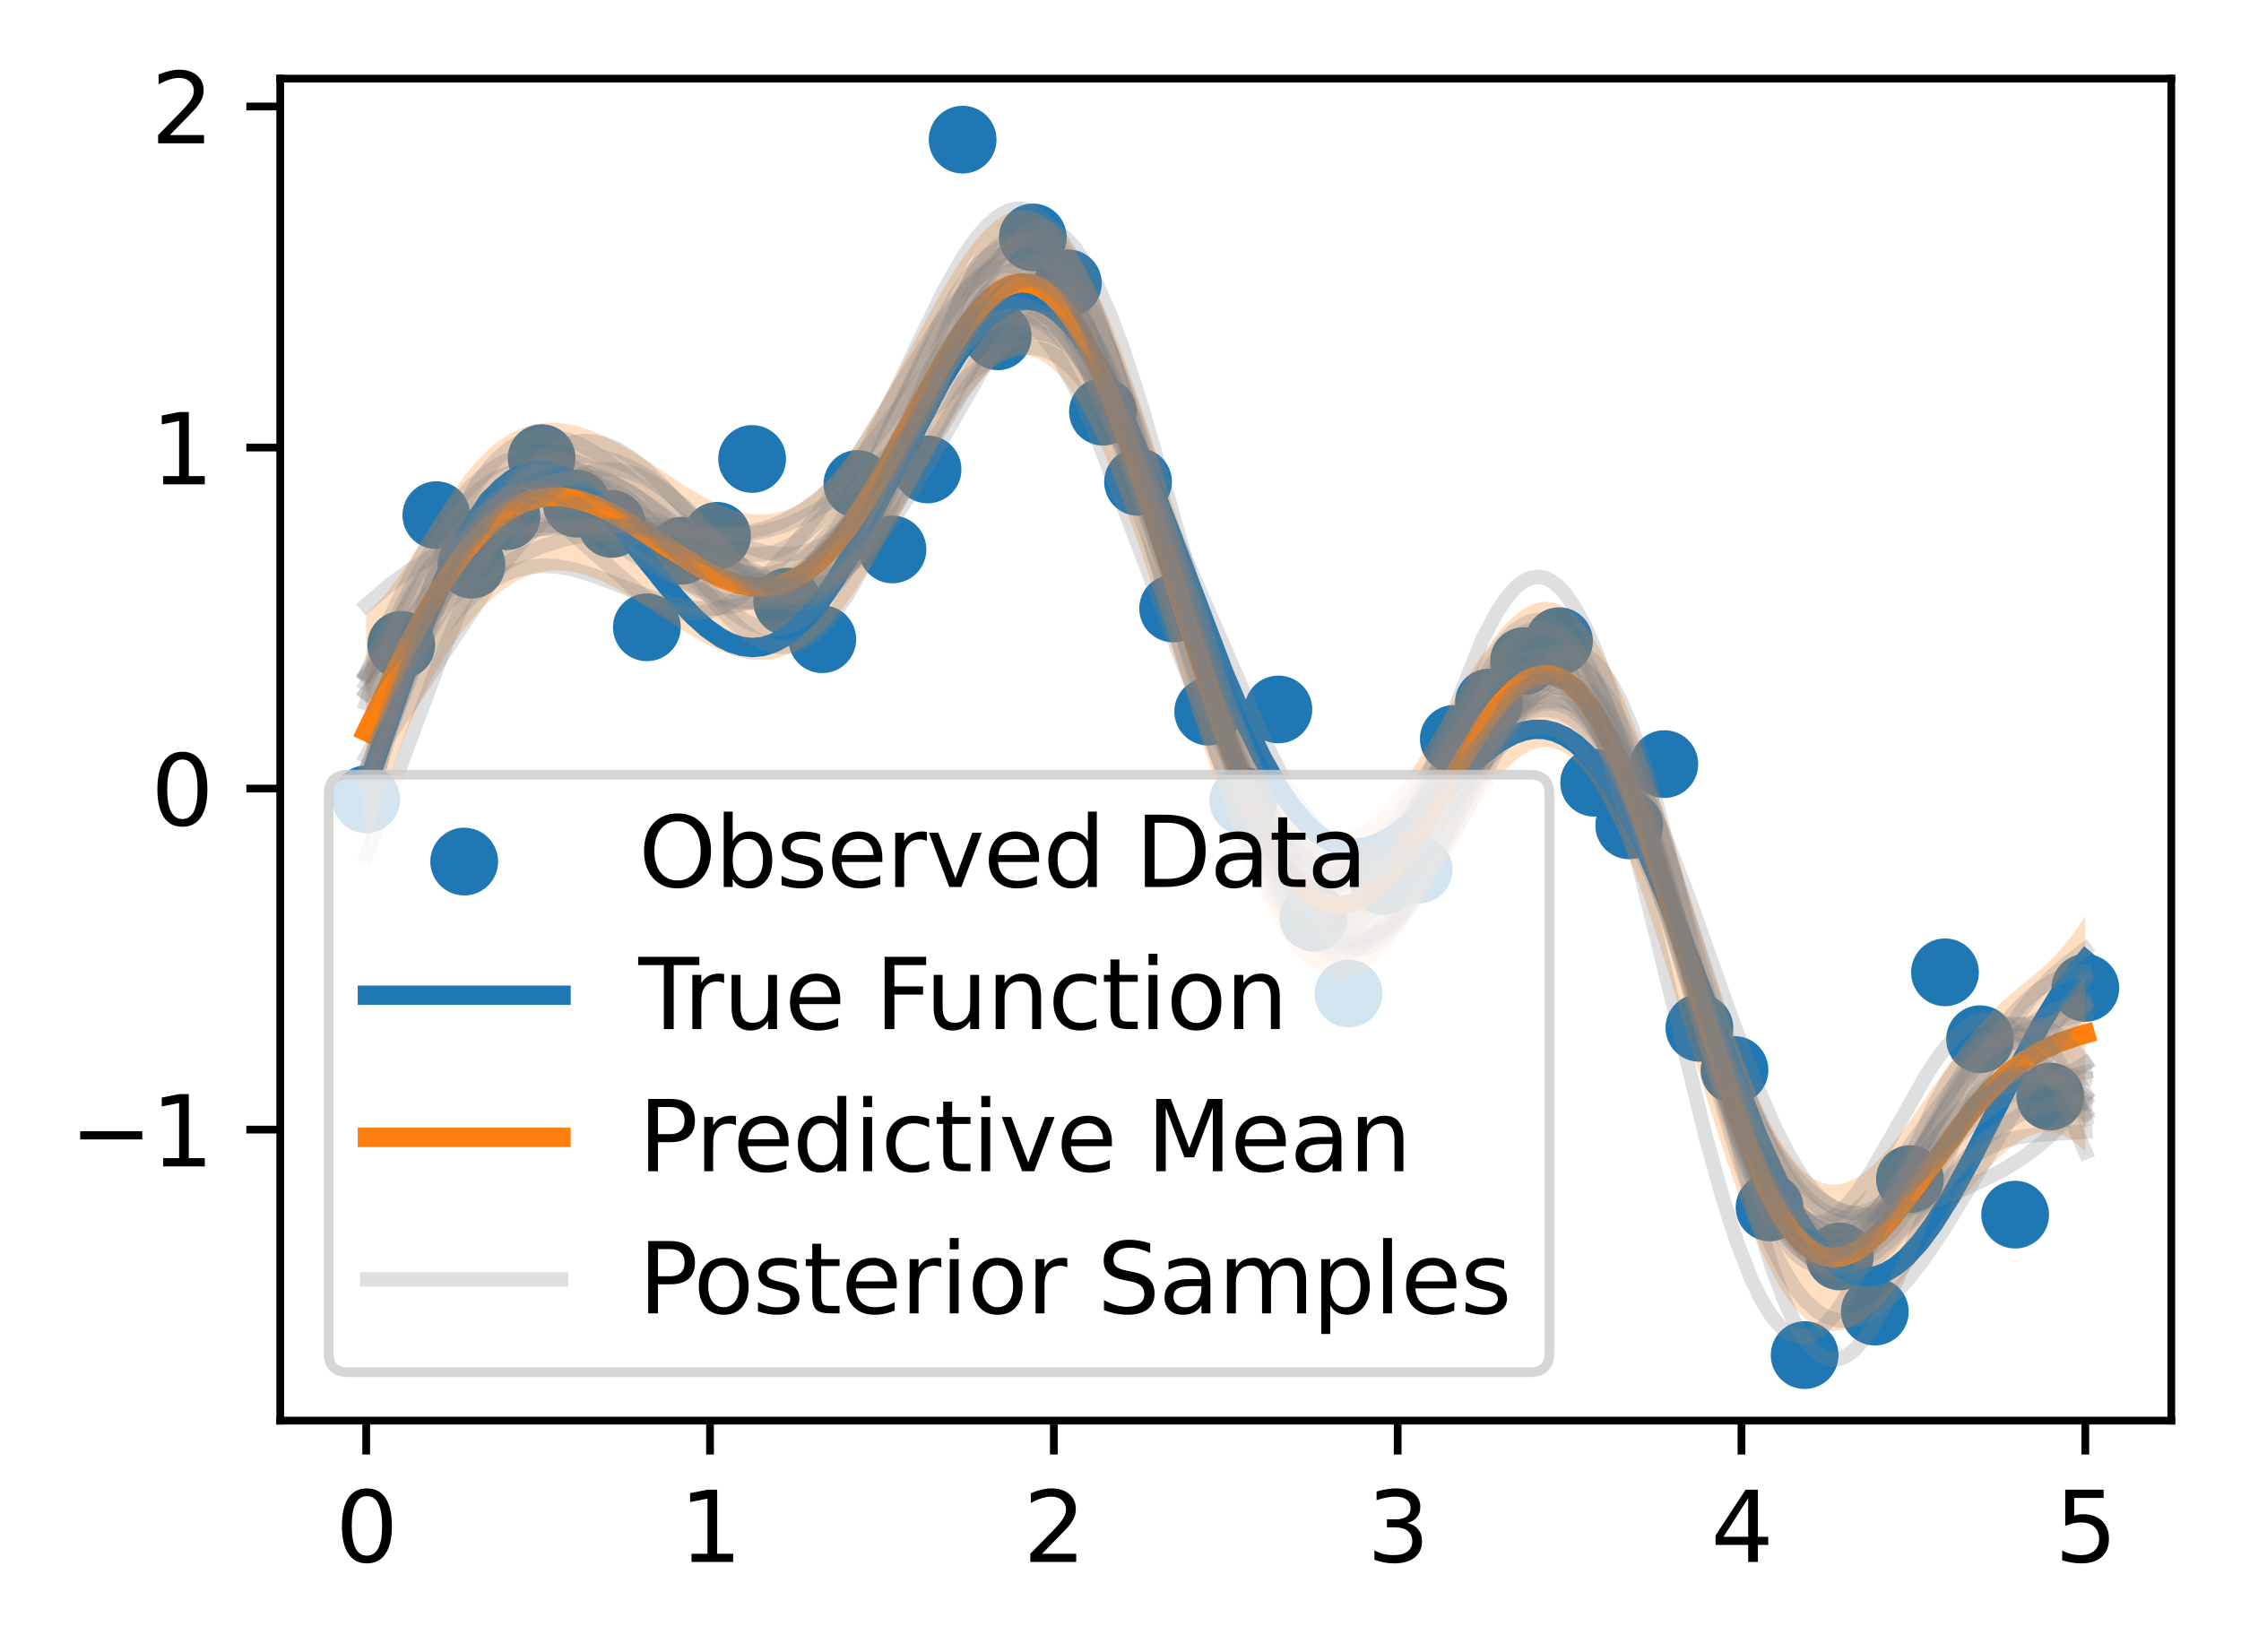 <?xml version="1.0" encoding="utf-8" standalone="no"?>
<!DOCTYPE svg PUBLIC "-//W3C//DTD SVG 1.1//EN"
  "http://www.w3.org/Graphics/SVG/1.1/DTD/svg11.dtd">
<svg xmlns:xlink="http://www.w3.org/1999/xlink" width="231.442pt" height="170.601pt" viewBox="0 0 231.442 170.601" xmlns="http://www.w3.org/2000/svg" version="1.1">
 <defs>
  <style type="text/css">*{stroke-linejoin: round; stroke-linecap: butt}</style>
 </defs>
 <g id="figure_1">
  <g id="patch_1">
   <path d="M 0 170.601 
L 231.442 170.601 
L 231.442 0 
L 0 0 
z
" style="fill: #ffffff"/>
  </g>
  <g id="axes_1">
   <g id="patch_2">
    <path d="M 28.942 146.723 
L 224.242 146.723 
L 224.242 8.123 
L 28.942 8.123 
z
" style="fill: #ffffff"/>
   </g>
   <g id="PathCollection_1">
    <defs>
     <path id="me95e4f616d" d="M 0 3 
C 0.796 3 1.559 2.684 2.121 2.121 
C 2.684 1.559 3 0.796 3 0 
C 3 -0.796 2.684 -1.559 2.121 -2.121 
C 1.559 -2.684 0.796 -3 0 -3 
C -0.796 -3 -1.559 -2.684 -2.121 -2.121 
C -2.684 -1.559 -3 -0.796 -3 0 
C -3 0.796 -2.684 1.559 -2.121 2.121 
C -1.559 2.684 -0.796 3 0 3 
z
" style="stroke: #1f77b4"/>
    </defs>
    <g clip-path="url(#p63e81bc646)">
     <use xlink:href="#me95e4f616d" x="37.819" y="82.551" style="fill: #1f77b4; stroke: #1f77b4"/>
     <use xlink:href="#me95e4f616d" x="41.443" y="66.603" style="fill: #1f77b4; stroke: #1f77b4"/>
     <use xlink:href="#me95e4f616d" x="45.066" y="53.207" style="fill: #1f77b4; stroke: #1f77b4"/>
     <use xlink:href="#me95e4f616d" x="48.69" y="58.323" style="fill: #1f77b4; stroke: #1f77b4"/>
     <use xlink:href="#me95e4f616d" x="52.313" y="53.316" style="fill: #1f77b4; stroke: #1f77b4"/>
     <use xlink:href="#me95e4f616d" x="55.936" y="47.322" style="fill: #1f77b4; stroke: #1f77b4"/>
     <use xlink:href="#me95e4f616d" x="59.56" y="52.016" style="fill: #1f77b4; stroke: #1f77b4"/>
     <use xlink:href="#me95e4f616d" x="63.183" y="54.114" style="fill: #1f77b4; stroke: #1f77b4"/>
     <use xlink:href="#me95e4f616d" x="66.806" y="64.789" style="fill: #1f77b4; stroke: #1f77b4"/>
     <use xlink:href="#me95e4f616d" x="70.43" y="56.878" style="fill: #1f77b4; stroke: #1f77b4"/>
     <use xlink:href="#me95e4f616d" x="74.053" y="55.341" style="fill: #1f77b4; stroke: #1f77b4"/>
     <use xlink:href="#me95e4f616d" x="77.677" y="47.403" style="fill: #1f77b4; stroke: #1f77b4"/>
     <use xlink:href="#me95e4f616d" x="81.3" y="62.143" style="fill: #1f77b4; stroke: #1f77b4"/>
     <use xlink:href="#me95e4f616d" x="84.923" y="66.02" style="fill: #1f77b4; stroke: #1f77b4"/>
     <use xlink:href="#me95e4f616d" x="88.547" y="49.984" style="fill: #1f77b4; stroke: #1f77b4"/>
     <use xlink:href="#me95e4f616d" x="92.17" y="56.748" style="fill: #1f77b4; stroke: #1f77b4"/>
     <use xlink:href="#me95e4f616d" x="95.793" y="48.484" style="fill: #1f77b4; stroke: #1f77b4"/>
     <use xlink:href="#me95e4f616d" x="99.417" y="14.423" style="fill: #1f77b4; stroke: #1f77b4"/>
     <use xlink:href="#me95e4f616d" x="103.04" y="34.736" style="fill: #1f77b4; stroke: #1f77b4"/>
     <use xlink:href="#me95e4f616d" x="106.664" y="24.521" style="fill: #1f77b4; stroke: #1f77b4"/>
     <use xlink:href="#me95e4f616d" x="110.287" y="29.26" style="fill: #1f77b4; stroke: #1f77b4"/>
     <use xlink:href="#me95e4f616d" x="113.91" y="42.516" style="fill: #1f77b4; stroke: #1f77b4"/>
     <use xlink:href="#me95e4f616d" x="117.534" y="49.769" style="fill: #1f77b4; stroke: #1f77b4"/>
     <use xlink:href="#me95e4f616d" x="121.157" y="62.843" style="fill: #1f77b4; stroke: #1f77b4"/>
     <use xlink:href="#me95e4f616d" x="124.78" y="73.494" style="fill: #1f77b4; stroke: #1f77b4"/>
     <use xlink:href="#me95e4f616d" x="128.404" y="82.71" style="fill: #1f77b4; stroke: #1f77b4"/>
     <use xlink:href="#me95e4f616d" x="132.027" y="73.273" style="fill: #1f77b4; stroke: #1f77b4"/>
     <use xlink:href="#me95e4f616d" x="135.651" y="94.778" style="fill: #1f77b4; stroke: #1f77b4"/>
     <use xlink:href="#me95e4f616d" x="139.274" y="102.61" style="fill: #1f77b4; stroke: #1f77b4"/>
     <use xlink:href="#me95e4f616d" x="142.897" y="91.015" style="fill: #1f77b4; stroke: #1f77b4"/>
     <use xlink:href="#me95e4f616d" x="146.521" y="89.806" style="fill: #1f77b4; stroke: #1f77b4"/>
     <use xlink:href="#me95e4f616d" x="150.144" y="76.318" style="fill: #1f77b4; stroke: #1f77b4"/>
     <use xlink:href="#me95e4f616d" x="153.768" y="72.559" style="fill: #1f77b4; stroke: #1f77b4"/>
     <use xlink:href="#me95e4f616d" x="157.391" y="68.275" style="fill: #1f77b4; stroke: #1f77b4"/>
     <use xlink:href="#me95e4f616d" x="161.014" y="66.221" style="fill: #1f77b4; stroke: #1f77b4"/>
     <use xlink:href="#me95e4f616d" x="164.638" y="80.839" style="fill: #1f77b4; stroke: #1f77b4"/>
     <use xlink:href="#me95e4f616d" x="168.261" y="85.245" style="fill: #1f77b4; stroke: #1f77b4"/>
     <use xlink:href="#me95e4f616d" x="171.884" y="78.916" style="fill: #1f77b4; stroke: #1f77b4"/>
     <use xlink:href="#me95e4f616d" x="175.508" y="106.158" style="fill: #1f77b4; stroke: #1f77b4"/>
     <use xlink:href="#me95e4f616d" x="179.131" y="110.509" style="fill: #1f77b4; stroke: #1f77b4"/>
     <use xlink:href="#me95e4f616d" x="182.755" y="124.702" style="fill: #1f77b4; stroke: #1f77b4"/>
     <use xlink:href="#me95e4f616d" x="186.378" y="139.955" style="fill: #1f77b4; stroke: #1f77b4"/>
     <use xlink:href="#me95e4f616d" x="190.001" y="129.767" style="fill: #1f77b4; stroke: #1f77b4"/>
     <use xlink:href="#me95e4f616d" x="193.625" y="135.462" style="fill: #1f77b4; stroke: #1f77b4"/>
     <use xlink:href="#me95e4f616d" x="197.248" y="121.784" style="fill: #1f77b4; stroke: #1f77b4"/>
     <use xlink:href="#me95e4f616d" x="200.871" y="100.423" style="fill: #1f77b4; stroke: #1f77b4"/>
     <use xlink:href="#me95e4f616d" x="204.495" y="107.331" style="fill: #1f77b4; stroke: #1f77b4"/>
     <use xlink:href="#me95e4f616d" x="208.118" y="125.447" style="fill: #1f77b4; stroke: #1f77b4"/>
     <use xlink:href="#me95e4f616d" x="211.742" y="113.247" style="fill: #1f77b4; stroke: #1f77b4"/>
     <use xlink:href="#me95e4f616d" x="215.365" y="102.032" style="fill: #1f77b4; stroke: #1f77b4"/>
    </g>
   </g>
   <g id="PolyCollection_1">
    <path d="M 37.819 63.367 
L 37.819 87.75 
L 38.175 86.542 
L 38.531 85.363 
L 38.887 84.212 
L 39.243 83.093 
L 39.598 82.004 
L 39.954 80.948 
L 40.31 79.924 
L 40.666 78.934 
L 41.022 77.977 
L 41.377 77.053 
L 41.733 76.163 
L 42.089 75.304 
L 42.445 74.477 
L 42.801 73.682 
L 43.156 72.915 
L 43.512 72.178 
L 43.868 71.468 
L 44.224 70.785 
L 44.58 70.126 
L 44.936 69.492 
L 45.291 68.881 
L 45.647 68.292 
L 46.003 67.724 
L 46.359 67.176 
L 46.715 66.648 
L 47.07 66.139 
L 47.426 65.648 
L 47.782 65.176 
L 48.138 64.721 
L 48.494 64.284 
L 48.849 63.864 
L 49.205 63.461 
L 49.561 63.075 
L 49.917 62.706 
L 50.273 62.355 
L 50.628 62.02 
L 50.984 61.702 
L 51.34 61.401 
L 51.696 61.118 
L 52.052 60.851 
L 52.407 60.602 
L 52.763 60.37 
L 53.119 60.156 
L 53.475 59.958 
L 53.831 59.778 
L 54.186 59.616 
L 54.542 59.47 
L 54.898 59.342 
L 55.254 59.231 
L 55.61 59.136 
L 55.965 59.058 
L 56.321 58.997 
L 56.677 58.952 
L 57.033 58.923 
L 57.389 58.909 
L 57.744 58.911 
L 58.1 58.928 
L 58.456 58.959 
L 58.812 59.004 
L 59.168 59.063 
L 59.523 59.136 
L 59.879 59.221 
L 60.235 59.318 
L 60.591 59.427 
L 60.947 59.548 
L 61.302 59.679 
L 61.658 59.821 
L 62.014 59.972 
L 62.37 60.132 
L 62.726 60.301 
L 63.081 60.478 
L 63.437 60.663 
L 63.793 60.855 
L 64.149 61.053 
L 64.505 61.257 
L 64.86 61.466 
L 65.216 61.681 
L 65.572 61.899 
L 65.928 62.122 
L 66.284 62.347 
L 66.639 62.576 
L 66.995 62.807 
L 67.351 63.039 
L 67.707 63.273 
L 68.063 63.507 
L 68.418 63.742 
L 68.774 63.976 
L 69.13 64.21 
L 69.486 64.442 
L 69.842 64.672 
L 70.197 64.899 
L 70.553 65.124 
L 70.909 65.345 
L 71.265 65.562 
L 71.621 65.775 
L 71.977 65.982 
L 72.332 66.183 
L 72.688 66.378 
L 73.044 66.567 
L 73.4 66.747 
L 73.756 66.92 
L 74.111 67.084 
L 74.467 67.239 
L 74.823 67.384 
L 75.179 67.519 
L 75.535 67.642 
L 75.89 67.754 
L 76.246 67.854 
L 76.602 67.941 
L 76.958 68.015 
L 77.314 68.074 
L 77.669 68.12 
L 78.025 68.15 
L 78.381 68.165 
L 78.737 68.163 
L 79.093 68.146 
L 79.448 68.111 
L 79.804 68.059 
L 80.16 67.988 
L 80.516 67.9 
L 80.872 67.793 
L 81.227 67.667 
L 81.583 67.522 
L 81.939 67.357 
L 82.295 67.172 
L 82.651 66.967 
L 83.006 66.742 
L 83.362 66.497 
L 83.718 66.231 
L 84.074 65.945 
L 84.43 65.638 
L 84.785 65.311 
L 85.141 64.964 
L 85.497 64.597 
L 85.853 64.209 
L 86.209 63.802 
L 86.564 63.376 
L 86.92 62.931 
L 87.276 62.467 
L 87.632 61.985 
L 87.988 61.486 
L 88.343 60.969 
L 88.699 60.436 
L 89.055 59.888 
L 89.411 59.324 
L 89.767 58.746 
L 90.122 58.155 
L 90.478 57.551 
L 90.834 56.936 
L 91.19 56.31 
L 91.546 55.674 
L 91.901 55.029 
L 92.257 54.378 
L 92.613 53.719 
L 92.969 53.056 
L 93.325 52.389 
L 93.68 51.718 
L 94.036 51.047 
L 94.392 50.375 
L 94.748 49.704 
L 95.104 49.036 
L 95.459 48.371 
L 95.815 47.712 
L 96.171 47.059 
L 96.527 46.414 
L 96.883 45.778 
L 97.238 45.154 
L 97.594 44.541 
L 97.95 43.942 
L 98.306 43.357 
L 98.662 42.789 
L 99.017 42.238 
L 99.373 41.707 
L 99.729 41.195 
L 100.085 40.706 
L 100.441 40.238 
L 100.797 39.795 
L 101.152 39.377 
L 101.508 38.986 
L 101.864 38.621 
L 102.22 38.286 
L 102.576 37.979 
L 102.931 37.703 
L 103.287 37.459 
L 103.643 37.247 
L 103.999 37.067 
L 104.355 36.922 
L 104.71 36.811 
L 105.066 36.735 
L 105.422 36.694 
L 105.778 36.69 
L 106.134 36.722 
L 106.489 36.791 
L 106.845 36.897 
L 107.201 37.041 
L 107.557 37.222 
L 107.913 37.44 
L 108.268 37.696 
L 108.624 37.99 
L 108.98 38.321 
L 109.336 38.689 
L 109.692 39.095 
L 110.047 39.536 
L 110.403 40.014 
L 110.759 40.528 
L 111.115 41.077 
L 111.471 41.66 
L 111.826 42.278 
L 112.182 42.929 
L 112.538 43.612 
L 112.894 44.326 
L 113.25 45.072 
L 113.605 45.848 
L 113.961 46.652 
L 114.317 47.484 
L 114.673 48.343 
L 115.029 49.227 
L 115.384 50.136 
L 115.74 51.069 
L 116.096 52.023 
L 116.452 52.999 
L 116.808 53.994 
L 117.163 55.007 
L 117.519 56.037 
L 117.875 57.083 
L 118.231 58.142 
L 118.587 59.215 
L 118.942 60.299 
L 119.298 61.393 
L 119.654 62.496 
L 120.01 63.606 
L 120.366 64.721 
L 120.721 65.841 
L 121.077 66.963 
L 121.433 68.087 
L 121.789 69.211 
L 122.145 70.333 
L 122.5 71.453 
L 122.856 72.568 
L 123.212 73.678 
L 123.568 74.781 
L 123.924 75.875 
L 124.279 76.96 
L 124.635 78.033 
L 124.991 79.095 
L 125.347 80.142 
L 125.703 81.175 
L 126.058 82.193 
L 126.414 83.192 
L 126.77 84.174 
L 127.126 85.136 
L 127.482 86.078 
L 127.837 86.998 
L 128.193 87.896 
L 128.549 88.77 
L 128.905 89.619 
L 129.261 90.443 
L 129.617 91.241 
L 129.972 92.012 
L 130.328 92.755 
L 130.684 93.469 
L 131.04 94.154 
L 131.396 94.809 
L 131.751 95.434 
L 132.107 96.027 
L 132.463 96.589 
L 132.819 97.119 
L 133.175 97.616 
L 133.53 98.08 
L 133.886 98.511 
L 134.242 98.908 
L 134.598 99.272 
L 134.954 99.601 
L 135.309 99.897 
L 135.665 100.158 
L 136.021 100.385 
L 136.377 100.578 
L 136.733 100.737 
L 137.088 100.861 
L 137.444 100.952 
L 137.8 101.009 
L 138.156 101.033 
L 138.512 101.024 
L 138.867 100.982 
L 139.223 100.907 
L 139.579 100.801 
L 139.935 100.664 
L 140.291 100.496 
L 140.646 100.298 
L 141.002 100.071 
L 141.358 99.815 
L 141.714 99.531 
L 142.07 99.22 
L 142.425 98.883 
L 142.781 98.521 
L 143.137 98.134 
L 143.493 97.724 
L 143.849 97.292 
L 144.204 96.839 
L 144.56 96.366 
L 144.916 95.874 
L 145.272 95.365 
L 145.628 94.839 
L 145.983 94.298 
L 146.339 93.743 
L 146.695 93.177 
L 147.051 92.599 
L 147.407 92.012 
L 147.762 91.417 
L 148.118 90.815 
L 148.474 90.208 
L 148.83 89.597 
L 149.186 88.985 
L 149.541 88.372 
L 149.897 87.76 
L 150.253 87.15 
L 150.609 86.545 
L 150.965 85.946 
L 151.32 85.354 
L 151.676 84.77 
L 152.032 84.198 
L 152.388 83.637 
L 152.744 83.09 
L 153.099 82.559 
L 153.455 82.043 
L 153.811 81.546 
L 154.167 81.069 
L 154.523 80.613 
L 154.878 80.179 
L 155.234 79.769 
L 155.59 79.385 
L 155.946 79.027 
L 156.302 78.697 
L 156.657 78.396 
L 157.013 78.125 
L 157.369 77.885 
L 157.725 77.678 
L 158.081 77.505 
L 158.437 77.365 
L 158.792 77.261 
L 159.148 77.193 
L 159.504 77.162 
L 159.86 77.168 
L 160.216 77.212 
L 160.571 77.295 
L 160.927 77.418 
L 161.283 77.579 
L 161.639 77.781 
L 161.995 78.022 
L 162.35 78.303 
L 162.706 78.625 
L 163.062 78.987 
L 163.418 79.389 
L 163.774 79.831 
L 164.129 80.313 
L 164.485 80.833 
L 164.841 81.393 
L 165.197 81.991 
L 165.553 82.626 
L 165.908 83.299 
L 166.264 84.007 
L 166.62 84.751 
L 166.976 85.53 
L 167.332 86.341 
L 167.687 87.185 
L 168.043 88.06 
L 168.399 88.965 
L 168.755 89.899 
L 169.111 90.86 
L 169.466 91.846 
L 169.822 92.857 
L 170.178 93.891 
L 170.534 94.946 
L 170.89 96.02 
L 171.245 97.113 
L 171.601 98.221 
L 171.957 99.344 
L 172.313 100.48 
L 172.669 101.626 
L 173.024 102.782 
L 173.38 103.944 
L 173.736 105.112 
L 174.092 106.283 
L 174.448 107.456 
L 174.803 108.628 
L 175.159 109.797 
L 175.515 110.963 
L 175.871 112.122 
L 176.227 113.273 
L 176.582 114.415 
L 176.938 115.544 
L 177.294 116.661 
L 177.65 117.762 
L 178.006 118.846 
L 178.361 119.911 
L 178.717 120.957 
L 179.073 121.98 
L 179.429 122.98 
L 179.785 123.955 
L 180.14 124.904 
L 180.496 125.825 
L 180.852 126.717 
L 181.208 127.579 
L 181.564 128.41 
L 181.919 129.208 
L 182.275 129.973 
L 182.631 130.704 
L 182.987 131.399 
L 183.343 132.058 
L 183.698 132.681 
L 184.054 133.266 
L 184.41 133.814 
L 184.766 134.323 
L 185.122 134.794 
L 185.478 135.227 
L 185.833 135.62 
L 186.189 135.975 
L 186.545 136.291 
L 186.901 136.568 
L 187.257 136.807 
L 187.612 137.007 
L 187.968 137.17 
L 188.324 137.296 
L 188.68 137.384 
L 189.036 137.437 
L 189.391 137.455 
L 189.747 137.438 
L 190.103 137.387 
L 190.459 137.304 
L 190.815 137.19 
L 191.17 137.044 
L 191.526 136.87 
L 191.882 136.667 
L 192.238 136.437 
L 192.594 136.182 
L 192.949 135.902 
L 193.305 135.599 
L 193.661 135.274 
L 194.017 134.929 
L 194.373 134.565 
L 194.728 134.184 
L 195.084 133.786 
L 195.44 133.374 
L 195.796 132.948 
L 196.152 132.511 
L 196.507 132.063 
L 196.863 131.605 
L 197.219 131.14 
L 197.575 130.667 
L 197.931 130.19 
L 198.286 129.707 
L 198.642 129.222 
L 198.998 128.734 
L 199.354 128.246 
L 199.71 127.757 
L 200.065 127.269 
L 200.421 126.783 
L 200.777 126.3 
L 201.133 125.82 
L 201.489 125.344 
L 201.844 124.874 
L 202.2 124.409 
L 202.556 123.951 
L 202.912 123.499 
L 203.268 123.056 
L 203.623 122.621 
L 203.979 122.195 
L 204.335 121.78 
L 204.691 121.374 
L 205.047 120.98 
L 205.402 120.597 
L 205.758 120.228 
L 206.114 119.871 
L 206.47 119.529 
L 206.826 119.203 
L 207.181 118.892 
L 207.537 118.6 
L 207.893 118.325 
L 208.249 118.071 
L 208.605 117.838 
L 208.96 117.627 
L 209.316 117.44 
L 209.672 117.279 
L 210.028 117.144 
L 210.384 117.038 
L 210.739 116.961 
L 211.095 116.915 
L 211.451 116.902 
L 211.807 116.921 
L 212.163 116.973 
L 212.518 117.06 
L 212.874 117.182 
L 213.23 117.337 
L 213.586 117.528 
L 213.942 117.752 
L 214.298 118.01 
L 214.653 118.3 
L 215.009 118.622 
L 215.365 118.975 
L 215.365 94.592 
L 215.365 94.592 
L 215.009 95.144 
L 214.653 95.673 
L 214.298 96.178 
L 213.942 96.661 
L 213.586 97.121 
L 213.23 97.559 
L 212.874 97.976 
L 212.518 98.374 
L 212.163 98.752 
L 211.807 99.114 
L 211.451 99.459 
L 211.095 99.791 
L 210.739 100.111 
L 210.384 100.421 
L 210.028 100.724 
L 209.672 101.02 
L 209.316 101.314 
L 208.96 101.605 
L 208.605 101.898 
L 208.249 102.193 
L 207.893 102.493 
L 207.537 102.798 
L 207.181 103.111 
L 206.826 103.433 
L 206.47 103.764 
L 206.114 104.107 
L 205.758 104.46 
L 205.402 104.826 
L 205.047 105.205 
L 204.691 105.595 
L 204.335 105.999 
L 203.979 106.415 
L 203.623 106.844 
L 203.268 107.285 
L 202.912 107.737 
L 202.556 108.2 
L 202.2 108.674 
L 201.844 109.157 
L 201.489 109.648 
L 201.133 110.147 
L 200.777 110.653 
L 200.421 111.163 
L 200.065 111.679 
L 199.71 112.197 
L 199.354 112.717 
L 198.998 113.237 
L 198.642 113.756 
L 198.286 114.273 
L 197.931 114.786 
L 197.575 115.294 
L 197.219 115.795 
L 196.863 116.288 
L 196.507 116.772 
L 196.152 117.245 
L 195.796 117.705 
L 195.44 118.152 
L 195.084 118.583 
L 194.728 118.997 
L 194.373 119.394 
L 194.017 119.771 
L 193.661 120.128 
L 193.305 120.462 
L 192.949 120.773 
L 192.594 121.06 
L 192.238 121.321 
L 191.882 121.555 
L 191.526 121.761 
L 191.17 121.938 
L 190.815 122.084 
L 190.459 122.2 
L 190.103 122.283 
L 189.747 122.334 
L 189.391 122.35 
L 189.036 122.332 
L 188.68 122.279 
L 188.324 122.19 
L 187.968 122.064 
L 187.612 121.902 
L 187.257 121.701 
L 186.901 121.464 
L 186.545 121.187 
L 186.189 120.873 
L 185.833 120.52 
L 185.478 120.129 
L 185.122 119.699 
L 184.766 119.231 
L 184.41 118.725 
L 184.054 118.181 
L 183.698 117.599 
L 183.343 116.981 
L 182.987 116.326 
L 182.631 115.635 
L 182.275 114.908 
L 181.919 114.148 
L 181.564 113.354 
L 181.208 112.528 
L 180.852 111.67 
L 180.496 110.782 
L 180.14 109.864 
L 179.785 108.919 
L 179.429 107.948 
L 179.073 106.951 
L 178.717 105.93 
L 178.361 104.888 
L 178.006 103.825 
L 177.65 102.743 
L 177.294 101.644 
L 176.938 100.529 
L 176.582 99.401 
L 176.227 98.26 
L 175.871 97.11 
L 175.515 95.951 
L 175.159 94.787 
L 174.803 93.617 
L 174.448 92.446 
L 174.092 91.273 
L 173.736 90.103 
L 173.38 88.935 
L 173.024 87.772 
L 172.669 86.617 
L 172.313 85.47 
L 171.957 84.335 
L 171.601 83.212 
L 171.245 82.103 
L 170.89 81.011 
L 170.534 79.936 
L 170.178 78.881 
L 169.822 77.848 
L 169.466 76.837 
L 169.111 75.851 
L 168.755 74.89 
L 168.399 73.957 
L 168.043 73.053 
L 167.687 72.178 
L 167.332 71.335 
L 166.976 70.524 
L 166.62 69.747 
L 166.264 69.003 
L 165.908 68.295 
L 165.553 67.624 
L 165.197 66.989 
L 164.841 66.392 
L 164.485 65.833 
L 164.129 65.313 
L 163.774 64.832 
L 163.418 64.391 
L 163.062 63.99 
L 162.706 63.628 
L 162.35 63.307 
L 161.995 63.026 
L 161.639 62.785 
L 161.283 62.584 
L 160.927 62.423 
L 160.571 62.301 
L 160.216 62.218 
L 159.86 62.174 
L 159.504 62.168 
L 159.148 62.199 
L 158.792 62.268 
L 158.437 62.372 
L 158.081 62.511 
L 157.725 62.685 
L 157.369 62.892 
L 157.013 63.132 
L 156.657 63.403 
L 156.302 63.704 
L 155.946 64.034 
L 155.59 64.392 
L 155.234 64.776 
L 154.878 65.186 
L 154.523 65.62 
L 154.167 66.076 
L 153.811 66.553 
L 153.455 67.05 
L 153.099 67.565 
L 152.744 68.097 
L 152.388 68.644 
L 152.032 69.205 
L 151.676 69.778 
L 151.32 70.361 
L 150.965 70.953 
L 150.609 71.552 
L 150.253 72.158 
L 149.897 72.767 
L 149.541 73.379 
L 149.186 73.993 
L 148.83 74.605 
L 148.474 75.216 
L 148.118 75.823 
L 147.762 76.425 
L 147.407 77.02 
L 147.051 77.608 
L 146.695 78.186 
L 146.339 78.753 
L 145.983 79.307 
L 145.628 79.848 
L 145.272 80.374 
L 144.916 80.883 
L 144.56 81.375 
L 144.204 81.849 
L 143.849 82.302 
L 143.493 82.734 
L 143.137 83.144 
L 142.781 83.53 
L 142.425 83.893 
L 142.07 84.23 
L 141.714 84.541 
L 141.358 84.825 
L 141.002 85.081 
L 140.646 85.308 
L 140.291 85.506 
L 139.935 85.674 
L 139.579 85.811 
L 139.223 85.917 
L 138.867 85.991 
L 138.512 86.033 
L 138.156 86.043 
L 137.8 86.019 
L 137.444 85.962 
L 137.088 85.871 
L 136.733 85.746 
L 136.377 85.588 
L 136.021 85.395 
L 135.665 85.168 
L 135.309 84.906 
L 134.954 84.611 
L 134.598 84.281 
L 134.242 83.918 
L 133.886 83.521 
L 133.53 83.09 
L 133.175 82.626 
L 132.819 82.129 
L 132.463 81.599 
L 132.107 81.037 
L 131.751 80.444 
L 131.396 79.819 
L 131.04 79.164 
L 130.684 78.479 
L 130.328 77.765 
L 129.972 77.022 
L 129.617 76.251 
L 129.261 75.453 
L 128.905 74.629 
L 128.549 73.78 
L 128.193 72.906 
L 127.837 72.008 
L 127.482 71.088 
L 127.126 70.146 
L 126.77 69.184 
L 126.414 68.203 
L 126.058 67.203 
L 125.703 66.186 
L 125.347 65.153 
L 124.991 64.105 
L 124.635 63.043 
L 124.279 61.97 
L 123.924 60.885 
L 123.568 59.791 
L 123.212 58.688 
L 122.856 57.578 
L 122.5 56.463 
L 122.145 55.343 
L 121.789 54.221 
L 121.433 53.097 
L 121.077 51.973 
L 120.721 50.851 
L 120.366 49.731 
L 120.01 48.615 
L 119.654 47.506 
L 119.298 46.403 
L 118.942 45.309 
L 118.587 44.225 
L 118.231 43.152 
L 117.875 42.092 
L 117.519 41.047 
L 117.163 40.017 
L 116.808 39.003 
L 116.452 38.008 
L 116.096 37.033 
L 115.74 36.079 
L 115.384 35.146 
L 115.029 34.237 
L 114.673 33.353 
L 114.317 32.494 
L 113.961 31.662 
L 113.605 30.857 
L 113.25 30.082 
L 112.894 29.336 
L 112.538 28.621 
L 112.182 27.938 
L 111.826 27.288 
L 111.471 26.67 
L 111.115 26.087 
L 110.759 25.538 
L 110.403 25.024 
L 110.047 24.546 
L 109.692 24.104 
L 109.336 23.699 
L 108.98 23.331 
L 108.624 23 
L 108.268 22.706 
L 107.913 22.45 
L 107.557 22.231 
L 107.201 22.05 
L 106.845 21.906 
L 106.489 21.8 
L 106.134 21.731 
L 105.778 21.699 
L 105.422 21.703 
L 105.066 21.743 
L 104.71 21.819 
L 104.355 21.93 
L 103.999 22.075 
L 103.643 22.255 
L 103.287 22.467 
L 102.931 22.711 
L 102.576 22.987 
L 102.22 23.293 
L 101.864 23.629 
L 101.508 23.993 
L 101.152 24.384 
L 100.797 24.802 
L 100.441 25.245 
L 100.085 25.712 
L 99.729 26.202 
L 99.373 26.714 
L 99.017 27.245 
L 98.662 27.796 
L 98.306 28.364 
L 97.95 28.948 
L 97.594 29.548 
L 97.238 30.16 
L 96.883 30.785 
L 96.527 31.421 
L 96.171 32.066 
L 95.815 32.719 
L 95.459 33.378 
L 95.104 34.042 
L 94.748 34.711 
L 94.392 35.381 
L 94.036 36.053 
L 93.68 36.725 
L 93.325 37.395 
L 92.969 38.062 
L 92.613 38.725 
L 92.257 39.383 
L 91.901 40.034 
L 91.546 40.678 
L 91.19 41.314 
L 90.834 41.939 
L 90.478 42.554 
L 90.122 43.157 
L 89.767 43.748 
L 89.411 44.325 
L 89.055 44.888 
L 88.699 45.436 
L 88.343 45.968 
L 87.988 46.484 
L 87.632 46.983 
L 87.276 47.464 
L 86.92 47.927 
L 86.564 48.371 
L 86.209 48.797 
L 85.853 49.203 
L 85.497 49.59 
L 85.141 49.957 
L 84.785 50.303 
L 84.43 50.63 
L 84.074 50.936 
L 83.718 51.222 
L 83.362 51.487 
L 83.006 51.732 
L 82.651 51.957 
L 82.295 52.162 
L 81.939 52.347 
L 81.583 52.512 
L 81.227 52.657 
L 80.872 52.783 
L 80.516 52.89 
L 80.16 52.979 
L 79.804 53.049 
L 79.448 53.101 
L 79.093 53.136 
L 78.737 53.154 
L 78.381 53.155 
L 78.025 53.139 
L 77.669 53.108 
L 77.314 53.062 
L 76.958 53.002 
L 76.602 52.927 
L 76.246 52.838 
L 75.89 52.737 
L 75.535 52.623 
L 75.179 52.497 
L 74.823 52.36 
L 74.467 52.213 
L 74.111 52.055 
L 73.756 51.888 
L 73.4 51.712 
L 73.044 51.527 
L 72.688 51.335 
L 72.332 51.136 
L 71.977 50.93 
L 71.621 50.719 
L 71.265 50.502 
L 70.909 50.28 
L 70.553 50.055 
L 70.197 49.826 
L 69.842 49.594 
L 69.486 49.36 
L 69.13 49.124 
L 68.774 48.887 
L 68.418 48.65 
L 68.063 48.412 
L 67.707 48.175 
L 67.351 47.939 
L 66.995 47.705 
L 66.639 47.473 
L 66.284 47.243 
L 65.928 47.017 
L 65.572 46.794 
L 65.216 46.575 
L 64.86 46.361 
L 64.505 46.152 
L 64.149 45.948 
L 63.793 45.75 
L 63.437 45.559 
L 63.081 45.374 
L 62.726 45.197 
L 62.37 45.027 
L 62.014 44.865 
L 61.658 44.712 
L 61.302 44.567 
L 60.947 44.432 
L 60.591 44.306 
L 60.235 44.19 
L 59.879 44.084 
L 59.523 43.989 
L 59.168 43.905 
L 58.812 43.833 
L 58.456 43.772 
L 58.1 43.724 
L 57.744 43.688 
L 57.389 43.666 
L 57.033 43.656 
L 56.677 43.661 
L 56.321 43.68 
L 55.965 43.714 
L 55.61 43.762 
L 55.254 43.827 
L 54.898 43.907 
L 54.542 44.004 
L 54.186 44.118 
L 53.831 44.249 
L 53.475 44.398 
L 53.119 44.565 
L 52.763 44.75 
L 52.407 44.955 
L 52.052 45.178 
L 51.696 45.421 
L 51.34 45.684 
L 50.984 45.967 
L 50.628 46.269 
L 50.273 46.592 
L 49.917 46.935 
L 49.561 47.298 
L 49.205 47.681 
L 48.849 48.083 
L 48.494 48.505 
L 48.138 48.946 
L 47.782 49.405 
L 47.426 49.881 
L 47.07 50.374 
L 46.715 50.883 
L 46.359 51.406 
L 46.003 51.942 
L 45.647 52.49 
L 45.291 53.048 
L 44.936 53.614 
L 44.58 54.187 
L 44.224 54.763 
L 43.868 55.342 
L 43.512 55.92 
L 43.156 56.495 
L 42.801 57.065 
L 42.445 57.627 
L 42.089 58.18 
L 41.733 58.72 
L 41.377 59.246 
L 41.022 59.756 
L 40.666 60.248 
L 40.31 60.719 
L 39.954 61.169 
L 39.598 61.597 
L 39.243 62.001 
L 38.887 62.381 
L 38.531 62.736 
L 38.175 63.064 
L 37.819 63.367 
z
" clip-path="url(#p63e81bc646)" style="fill: #ff7f0e; fill-opacity: 0.25"/>
   </g>
   <g id="matplotlib.axis_1">
    <g id="xtick_1">
     <g id="line2d_1">
      <defs>
       <path id="m6295d607a5" d="M 0 0 
L 0 3.5 
" style="stroke: #000000; stroke-width: 0.8"/>
      </defs>
      <g>
       <use xlink:href="#m6295d607a5" x="37.819" y="146.723" style="stroke: #000000; stroke-width: 0.8"/>
      </g>
     </g>
     <g id="text_1">
      <!-- 0 -->
      <g transform="translate(34.638 161.321) scale(0.1 -0.1)">
       <defs>
        <path id="DejaVuSans-30" d="M 2034 4250 
Q 1547 4250 1301 3770 
Q 1056 3291 1056 2328 
Q 1056 1369 1301 889 
Q 1547 409 2034 409 
Q 2525 409 2770 889 
Q 3016 1369 3016 2328 
Q 3016 3291 2770 3770 
Q 2525 4250 2034 4250 
z
M 2034 4750 
Q 2819 4750 3233 4129 
Q 3647 3509 3647 2328 
Q 3647 1150 3233 529 
Q 2819 -91 2034 -91 
Q 1250 -91 836 529 
Q 422 1150 422 2328 
Q 422 3509 836 4129 
Q 1250 4750 2034 4750 
z
" transform="scale(0.016)"/>
       </defs>
       <use xlink:href="#DejaVuSans-30"/>
      </g>
     </g>
    </g>
    <g id="xtick_2">
     <g id="line2d_2">
      <g>
       <use xlink:href="#m6295d607a5" x="73.329" y="146.723" style="stroke: #000000; stroke-width: 0.8"/>
      </g>
     </g>
     <g id="text_2">
      <!-- 1 -->
      <g transform="translate(70.147 161.321) scale(0.1 -0.1)">
       <defs>
        <path id="DejaVuSans-31" d="M 794 531 
L 1825 531 
L 1825 4091 
L 703 3866 
L 703 4441 
L 1819 4666 
L 2450 4666 
L 2450 531 
L 3481 531 
L 3481 0 
L 794 0 
L 794 531 
z
" transform="scale(0.016)"/>
       </defs>
       <use xlink:href="#DejaVuSans-31"/>
      </g>
     </g>
    </g>
    <g id="xtick_3">
     <g id="line2d_3">
      <g>
       <use xlink:href="#m6295d607a5" x="108.838" y="146.723" style="stroke: #000000; stroke-width: 0.8"/>
      </g>
     </g>
     <g id="text_3">
      <!-- 2 -->
      <g transform="translate(105.656 161.321) scale(0.1 -0.1)">
       <defs>
        <path id="DejaVuSans-32" d="M 1228 531 
L 3431 531 
L 3431 0 
L 469 0 
L 469 531 
Q 828 903 1448 1529 
Q 2069 2156 2228 2338 
Q 2531 2678 2651 2914 
Q 2772 3150 2772 3378 
Q 2772 3750 2511 3984 
Q 2250 4219 1831 4219 
Q 1534 4219 1204 4116 
Q 875 4013 500 3803 
L 500 4441 
Q 881 4594 1212 4672 
Q 1544 4750 1819 4750 
Q 2544 4750 2975 4387 
Q 3406 4025 3406 3419 
Q 3406 3131 3298 2873 
Q 3191 2616 2906 2266 
Q 2828 2175 2409 1742 
Q 1991 1309 1228 531 
z
" transform="scale(0.016)"/>
       </defs>
       <use xlink:href="#DejaVuSans-32"/>
      </g>
     </g>
    </g>
    <g id="xtick_4">
     <g id="line2d_4">
      <g>
       <use xlink:href="#m6295d607a5" x="144.347" y="146.723" style="stroke: #000000; stroke-width: 0.8"/>
      </g>
     </g>
     <g id="text_4">
      <!-- 3 -->
      <g transform="translate(141.165 161.321) scale(0.1 -0.1)">
       <defs>
        <path id="DejaVuSans-33" d="M 2597 2516 
Q 3050 2419 3304 2112 
Q 3559 1806 3559 1356 
Q 3559 666 3084 287 
Q 2609 -91 1734 -91 
Q 1441 -91 1130 -33 
Q 819 25 488 141 
L 488 750 
Q 750 597 1062 519 
Q 1375 441 1716 441 
Q 2309 441 2620 675 
Q 2931 909 2931 1356 
Q 2931 1769 2642 2001 
Q 2353 2234 1838 2234 
L 1294 2234 
L 1294 2753 
L 1863 2753 
Q 2328 2753 2575 2939 
Q 2822 3125 2822 3475 
Q 2822 3834 2567 4026 
Q 2313 4219 1838 4219 
Q 1578 4219 1281 4162 
Q 984 4106 628 3988 
L 628 4550 
Q 988 4650 1302 4700 
Q 1616 4750 1894 4750 
Q 2613 4750 3031 4423 
Q 3450 4097 3450 3541 
Q 3450 3153 3228 2886 
Q 3006 2619 2597 2516 
z
" transform="scale(0.016)"/>
       </defs>
       <use xlink:href="#DejaVuSans-33"/>
      </g>
     </g>
    </g>
    <g id="xtick_5">
     <g id="line2d_5">
      <g>
       <use xlink:href="#m6295d607a5" x="179.856" y="146.723" style="stroke: #000000; stroke-width: 0.8"/>
      </g>
     </g>
     <g id="text_5">
      <!-- 4 -->
      <g transform="translate(176.675 161.321) scale(0.1 -0.1)">
       <defs>
        <path id="DejaVuSans-34" d="M 2419 4116 
L 825 1625 
L 2419 1625 
L 2419 4116 
z
M 2253 4666 
L 3047 4666 
L 3047 1625 
L 3713 1625 
L 3713 1100 
L 3047 1100 
L 3047 0 
L 2419 0 
L 2419 1100 
L 313 1100 
L 313 1709 
L 2253 4666 
z
" transform="scale(0.016)"/>
       </defs>
       <use xlink:href="#DejaVuSans-34"/>
      </g>
     </g>
    </g>
    <g id="xtick_6">
     <g id="line2d_6">
      <g>
       <use xlink:href="#m6295d607a5" x="215.365" y="146.723" style="stroke: #000000; stroke-width: 0.8"/>
      </g>
     </g>
     <g id="text_6">
      <!-- 5 -->
      <g transform="translate(212.184 161.321) scale(0.1 -0.1)">
       <defs>
        <path id="DejaVuSans-35" d="M 691 4666 
L 3169 4666 
L 3169 4134 
L 1269 4134 
L 1269 2991 
Q 1406 3038 1543 3061 
Q 1681 3084 1819 3084 
Q 2600 3084 3056 2656 
Q 3513 2228 3513 1497 
Q 3513 744 3044 326 
Q 2575 -91 1722 -91 
Q 1428 -91 1123 -41 
Q 819 9 494 109 
L 494 744 
Q 775 591 1075 516 
Q 1375 441 1709 441 
Q 2250 441 2565 725 
Q 2881 1009 2881 1497 
Q 2881 1984 2565 2268 
Q 2250 2553 1709 2553 
Q 1456 2553 1204 2497 
Q 953 2441 691 2322 
L 691 4666 
z
" transform="scale(0.016)"/>
       </defs>
       <use xlink:href="#DejaVuSans-35"/>
      </g>
     </g>
    </g>
   </g>
   <g id="matplotlib.axis_2">
    <g id="ytick_1">
     <g id="line2d_7">
      <defs>
       <path id="mf2c3b78f7e" d="M 0 0 
L -3.5 0 
" style="stroke: #000000; stroke-width: 0.8"/>
      </defs>
      <g>
       <use xlink:href="#mf2c3b78f7e" x="28.942" y="116.666" style="stroke: #000000; stroke-width: 0.8"/>
      </g>
     </g>
     <g id="text_7">
      <!-- −1 -->
      <g transform="translate(7.2 120.466) scale(0.1 -0.1)">
       <defs>
        <path id="DejaVuSans-2212" d="M 678 2272 
L 4684 2272 
L 4684 1741 
L 678 1741 
L 678 2272 
z
" transform="scale(0.016)"/>
       </defs>
       <use xlink:href="#DejaVuSans-2212"/>
       <use xlink:href="#DejaVuSans-31" x="83.789"/>
      </g>
     </g>
    </g>
    <g id="ytick_2">
     <g id="line2d_8">
      <g>
       <use xlink:href="#mf2c3b78f7e" x="28.942" y="81.444" style="stroke: #000000; stroke-width: 0.8"/>
      </g>
     </g>
     <g id="text_8">
      <!-- 0 -->
      <g transform="translate(15.58 85.243) scale(0.1 -0.1)">
       <use xlink:href="#DejaVuSans-30"/>
      </g>
     </g>
    </g>
    <g id="ytick_3">
     <g id="line2d_9">
      <g>
       <use xlink:href="#mf2c3b78f7e" x="28.942" y="46.222" style="stroke: #000000; stroke-width: 0.8"/>
      </g>
     </g>
     <g id="text_9">
      <!-- 1 -->
      <g transform="translate(15.58 50.021) scale(0.1 -0.1)">
       <use xlink:href="#DejaVuSans-31"/>
      </g>
     </g>
    </g>
    <g id="ytick_4">
     <g id="line2d_10">
      <g>
       <use xlink:href="#mf2c3b78f7e" x="28.942" y="10.999" style="stroke: #000000; stroke-width: 0.8"/>
      </g>
     </g>
     <g id="text_10">
      <!-- 2 -->
      <g transform="translate(15.58 14.798) scale(0.1 -0.1)">
       <use xlink:href="#DejaVuSans-32"/>
      </g>
     </g>
    </g>
   </g>
   <g id="line2d_11">
    <path d="M 37.819 81.444 
L 42.089 69.072 
L 44.224 63.494 
L 46.003 59.367 
L 47.782 55.822 
L 49.205 53.458 
L 50.628 51.545 
L 51.696 50.417 
L 52.763 49.555 
L 53.831 48.959 
L 54.898 48.624 
L 55.965 48.543 
L 57.033 48.703 
L 58.1 49.091 
L 59.168 49.688 
L 60.591 50.774 
L 62.014 52.14 
L 63.793 54.147 
L 66.995 58.196 
L 69.842 61.721 
L 71.621 63.636 
L 73.044 64.911 
L 74.467 65.902 
L 75.535 66.431 
L 76.602 66.761 
L 77.669 66.879 
L 78.737 66.779 
L 79.804 66.454 
L 80.872 65.905 
L 81.939 65.133 
L 83.362 63.77 
L 84.785 62.049 
L 86.209 60.004 
L 87.988 57.063 
L 90.478 52.418 
L 97.238 39.383 
L 99.017 36.534 
L 100.441 34.602 
L 101.864 33.041 
L 102.931 32.142 
L 103.999 31.495 
L 105.066 31.112 
L 106.134 31.004 
L 107.201 31.177 
L 108.268 31.633 
L 109.336 32.372 
L 110.403 33.39 
L 111.471 34.676 
L 112.894 36.79 
L 114.317 39.324 
L 116.096 43.011 
L 118.231 48.049 
L 121.077 55.443 
L 126.414 69.506 
L 128.549 74.531 
L 130.328 78.226 
L 132.107 81.375 
L 133.53 83.454 
L 134.954 85.115 
L 136.021 86.08 
L 137.088 86.804 
L 138.156 87.288 
L 139.223 87.539 
L 140.291 87.568 
L 141.358 87.388 
L 142.425 87.016 
L 143.849 86.253 
L 145.272 85.236 
L 147.051 83.698 
L 150.965 79.883 
L 153.099 77.957 
L 154.878 76.649 
L 156.302 75.882 
L 157.369 75.506 
L 158.437 75.322 
L 159.504 75.346 
L 160.571 75.593 
L 161.639 76.072 
L 162.706 76.79 
L 163.774 77.75 
L 165.197 79.406 
L 166.62 81.478 
L 168.043 83.945 
L 169.822 87.531 
L 171.957 92.453 
L 174.448 98.806 
L 181.564 117.378 
L 183.698 122.108 
L 185.478 125.465 
L 186.901 127.694 
L 188.324 129.475 
L 189.391 130.497 
L 190.459 131.242 
L 191.526 131.705 
L 192.594 131.883 
L 193.661 131.781 
L 194.728 131.404 
L 195.796 130.762 
L 196.863 129.868 
L 198.286 128.313 
L 199.71 126.387 
L 201.489 123.542 
L 203.623 119.652 
L 207.893 111.21 
L 210.739 105.864 
L 212.518 102.918 
L 214.298 100.405 
L 215.365 99.142 
L 215.365 99.142 
" clip-path="url(#p63e81bc646)" style="fill: none; stroke: #1f77b4; stroke-width: 2; stroke-linecap: square"/>
   </g>
   <g id="line2d_12">
    <path d="M 37.819 75.559 
L 42.089 66.742 
L 44.58 62.157 
L 46.359 59.291 
L 48.138 56.834 
L 49.561 55.187 
L 50.984 53.834 
L 52.407 52.778 
L 53.831 52.014 
L 55.254 51.529 
L 56.677 51.306 
L 58.1 51.326 
L 59.523 51.562 
L 61.302 52.123 
L 63.081 52.926 
L 65.216 54.128 
L 68.774 56.432 
L 72.332 58.66 
L 74.467 59.726 
L 76.246 60.346 
L 77.669 60.614 
L 79.093 60.641 
L 80.516 60.395 
L 81.939 59.852 
L 83.362 58.992 
L 84.785 57.807 
L 86.209 56.3 
L 87.632 54.484 
L 89.411 51.825 
L 91.546 48.176 
L 95.459 40.874 
L 97.95 36.445 
L 99.729 33.699 
L 101.152 31.881 
L 102.22 30.789 
L 103.287 29.963 
L 104.355 29.426 
L 105.422 29.199 
L 106.489 29.296 
L 107.557 29.726 
L 108.624 30.495 
L 109.692 31.599 
L 110.759 33.033 
L 111.826 34.783 
L 113.25 37.577 
L 114.673 40.848 
L 116.452 45.504 
L 118.587 51.72 
L 122.856 65.073 
L 126.058 74.698 
L 128.193 80.401 
L 129.972 84.517 
L 131.396 87.314 
L 132.819 89.624 
L 133.886 91.016 
L 134.954 92.106 
L 136.021 92.89 
L 137.088 93.366 
L 138.156 93.538 
L 139.223 93.412 
L 140.291 93.001 
L 141.358 92.32 
L 142.425 91.388 
L 143.849 89.797 
L 145.272 87.869 
L 147.407 84.516 
L 153.455 74.547 
L 154.878 72.683 
L 156.302 71.2 
L 157.369 70.389 
L 158.437 69.868 
L 159.504 69.665 
L 160.216 69.715 
L 160.927 69.92 
L 161.995 70.524 
L 163.062 71.488 
L 164.129 72.813 
L 165.197 74.49 
L 166.62 77.249 
L 168.043 80.557 
L 169.822 85.352 
L 171.957 91.84 
L 179.429 115.464 
L 181.208 120.054 
L 182.631 123.169 
L 184.054 125.724 
L 185.122 127.247 
L 186.189 128.424 
L 187.257 129.254 
L 188.324 129.743 
L 189.391 129.903 
L 190.459 129.752 
L 191.526 129.315 
L 192.594 128.621 
L 194.017 127.35 
L 195.44 125.763 
L 197.575 122.981 
L 203.623 114.733 
L 205.402 112.712 
L 207.181 111.002 
L 208.96 109.616 
L 210.739 108.536 
L 212.518 107.717 
L 214.653 106.987 
L 215.365 106.784 
L 215.365 106.784 
" clip-path="url(#p63e81bc646)" style="fill: none; stroke: #ff7f0e; stroke-width: 2; stroke-linecap: square"/>
   </g>
   <g id="line2d_13">
    <path d="M 37.819 62.494 
L 40.31 60.367 
L 42.445 58.803 
L 44.58 57.506 
L 46.715 56.484 
L 48.849 55.728 
L 50.984 55.203 
L 53.475 54.816 
L 57.033 54.524 
L 61.658 54.379 
L 64.86 54.479 
L 67.351 54.786 
L 69.486 55.276 
L 71.621 56.003 
L 74.111 57.122 
L 80.16 60.024 
L 81.583 60.416 
L 83.006 60.566 
L 84.074 60.482 
L 85.141 60.206 
L 86.209 59.721 
L 87.276 59.014 
L 88.343 58.08 
L 89.767 56.487 
L 91.19 54.517 
L 92.969 51.602 
L 95.104 47.636 
L 99.373 39.526 
L 101.152 36.684 
L 102.576 34.867 
L 103.643 33.835 
L 104.71 33.124 
L 105.778 32.76 
L 106.489 32.72 
L 107.201 32.845 
L 107.913 33.136 
L 108.98 33.886 
L 110.047 35.002 
L 111.115 36.469 
L 112.182 38.263 
L 113.605 41.113 
L 115.384 45.292 
L 117.519 50.96 
L 126.058 74.479 
L 127.837 78.519 
L 129.617 82.028 
L 131.04 84.412 
L 132.463 86.391 
L 133.886 87.946 
L 134.954 88.825 
L 136.021 89.452 
L 137.088 89.824 
L 138.156 89.939 
L 139.223 89.798 
L 140.291 89.406 
L 141.358 88.769 
L 142.425 87.9 
L 143.849 86.406 
L 145.272 84.578 
L 147.051 81.924 
L 150.609 76.044 
L 152.744 72.705 
L 154.167 70.796 
L 155.59 69.271 
L 156.657 68.441 
L 157.725 67.92 
L 158.437 67.761 
L 159.148 67.761 
L 159.86 67.926 
L 160.571 68.26 
L 161.639 69.085 
L 162.706 70.297 
L 163.774 71.892 
L 164.841 73.853 
L 166.264 76.997 
L 167.687 80.677 
L 169.466 85.887 
L 171.957 93.933 
L 176.938 110.277 
L 179.073 116.446 
L 180.852 120.885 
L 182.275 123.893 
L 183.698 126.375 
L 184.766 127.879 
L 185.833 129.074 
L 186.901 129.964 
L 187.968 130.557 
L 189.036 130.865 
L 190.103 130.906 
L 191.17 130.7 
L 192.238 130.271 
L 193.661 129.393 
L 195.084 128.229 
L 196.863 126.474 
L 199.71 123.293 
L 203.268 119.364 
L 205.402 117.357 
L 207.181 116.003 
L 208.605 115.16 
L 210.028 114.542 
L 211.451 114.142 
L 212.874 113.945 
L 214.653 113.935 
L 215.365 113.989 
L 215.365 113.989 
" clip-path="url(#p63e81bc646)" style="fill: none; stroke: #808080; stroke-opacity: 0.25; stroke-width: 1.5; stroke-linecap: square"/>
   </g>
   <g id="line2d_14">
    <path d="M 37.819 71.552 
L 40.666 67.706 
L 43.868 63.78 
L 47.782 59.369 
L 51.696 55.261 
L 54.542 52.575 
L 56.677 50.864 
L 58.456 49.727 
L 59.879 49.052 
L 61.302 48.618 
L 62.726 48.445 
L 64.149 48.55 
L 65.572 48.935 
L 66.995 49.593 
L 68.418 50.505 
L 70.197 51.949 
L 72.332 54.004 
L 76.958 58.609 
L 78.381 59.731 
L 79.804 60.56 
L 80.872 60.938 
L 81.939 61.073 
L 83.006 60.938 
L 84.074 60.51 
L 85.141 59.774 
L 86.209 58.726 
L 87.276 57.366 
L 88.699 55.088 
L 90.122 52.331 
L 91.901 48.339 
L 94.748 41.229 
L 97.594 34.233 
L 99.373 30.461 
L 100.797 27.999 
L 101.864 26.554 
L 102.931 25.497 
L 103.643 25.021 
L 104.355 24.737 
L 105.066 24.647 
L 105.778 24.753 
L 106.489 25.056 
L 107.201 25.551 
L 108.268 26.648 
L 109.336 28.147 
L 110.403 30.02 
L 111.826 33.036 
L 113.605 37.5 
L 115.74 43.6 
L 119.298 54.657 
L 123.212 66.687 
L 125.703 73.674 
L 127.837 79.024 
L 129.617 82.934 
L 131.396 86.267 
L 132.819 88.472 
L 134.242 90.225 
L 135.309 91.225 
L 136.377 91.939 
L 137.444 92.358 
L 138.512 92.474 
L 139.579 92.286 
L 140.646 91.794 
L 141.714 91.006 
L 142.781 89.936 
L 144.204 88.104 
L 145.628 85.873 
L 147.407 82.658 
L 153.455 71.225 
L 154.878 69.205 
L 155.946 68.037 
L 157.013 67.223 
L 157.725 66.898 
L 158.437 66.761 
L 159.148 66.82 
L 159.86 67.083 
L 160.571 67.555 
L 161.283 68.241 
L 162.35 69.672 
L 163.418 71.582 
L 164.485 73.955 
L 165.908 77.796 
L 167.332 82.329 
L 169.111 88.791 
L 171.601 98.822 
L 176.227 117.672 
L 178.006 124.007 
L 179.429 128.396 
L 180.852 132.052 
L 181.919 134.258 
L 182.987 135.973 
L 184.054 137.181 
L 184.766 137.701 
L 185.478 137.995 
L 186.189 138.065 
L 186.901 137.917 
L 187.612 137.559 
L 188.324 137 
L 189.391 135.811 
L 190.459 134.244 
L 191.882 131.659 
L 193.661 127.844 
L 199.71 114.145 
L 201.133 111.636 
L 202.2 110.094 
L 203.268 108.877 
L 204.335 108.006 
L 205.402 107.487 
L 206.47 107.317 
L 207.537 107.481 
L 208.605 107.95 
L 209.672 108.688 
L 211.095 110.007 
L 212.874 112.008 
L 215.365 114.938 
L 215.365 114.938 
" clip-path="url(#p63e81bc646)" style="fill: none; stroke: #808080; stroke-opacity: 0.25; stroke-width: 1.5; stroke-linecap: square"/>
   </g>
   <g id="line2d_15">
    <path d="M 37.819 82.347 
L 41.022 71.887 
L 43.156 65.668 
L 44.936 61.191 
L 46.359 58.154 
L 47.782 55.634 
L 49.205 53.642 
L 50.273 52.487 
L 51.34 51.613 
L 52.407 51.003 
L 53.475 50.638 
L 54.542 50.495 
L 55.61 50.551 
L 57.033 50.893 
L 58.456 51.486 
L 60.235 52.497 
L 62.37 53.977 
L 71.265 60.489 
L 73.044 61.391 
L 74.467 61.906 
L 75.89 62.196 
L 77.314 62.224 
L 78.381 62.052 
L 79.448 61.701 
L 80.516 61.161 
L 81.583 60.422 
L 83.006 59.125 
L 84.43 57.471 
L 85.853 55.475 
L 87.632 52.547 
L 89.767 48.522 
L 93.325 41.186 
L 96.171 35.543 
L 97.95 32.495 
L 99.373 30.472 
L 100.441 29.255 
L 101.508 28.329 
L 102.576 27.721 
L 103.643 27.452 
L 104.355 27.469 
L 105.066 27.647 
L 105.778 27.986 
L 106.845 28.797 
L 107.913 29.966 
L 108.98 31.481 
L 110.403 34.004 
L 111.826 37.043 
L 113.605 41.445 
L 115.74 47.371 
L 123.568 69.882 
L 125.703 75.042 
L 127.482 78.801 
L 129.261 82.042 
L 131.04 84.768 
L 132.463 86.588 
L 133.886 88.096 
L 135.309 89.298 
L 136.733 90.197 
L 138.156 90.788 
L 139.223 91.025 
L 140.291 91.079 
L 141.358 90.945 
L 142.425 90.619 
L 143.493 90.099 
L 144.916 89.105 
L 146.339 87.779 
L 147.762 86.15 
L 149.541 83.762 
L 152.388 79.465 
L 155.234 75.284 
L 156.657 73.527 
L 158.081 72.151 
L 159.148 71.433 
L 160.216 71.03 
L 160.927 70.952 
L 161.639 71.036 
L 162.35 71.289 
L 163.062 71.714 
L 164.129 72.679 
L 165.197 74.037 
L 166.264 75.777 
L 167.687 78.658 
L 169.111 82.114 
L 170.89 87.101 
L 173.38 94.925 
L 178.717 112.055 
L 180.496 117.023 
L 182.275 121.292 
L 183.698 124.105 
L 184.766 125.826 
L 185.833 127.195 
L 186.901 128.2 
L 187.968 128.837 
L 188.68 129.055 
L 189.391 129.112 
L 190.103 129.008 
L 191.17 128.562 
L 192.238 127.784 
L 193.305 126.7 
L 194.728 124.832 
L 196.152 122.569 
L 198.286 118.679 
L 202.2 111.388 
L 203.623 109.167 
L 204.691 107.793 
L 205.758 106.73 
L 206.826 106.027 
L 207.537 105.776 
L 208.249 105.712 
L 208.96 105.84 
L 209.672 106.166 
L 210.384 106.692 
L 211.451 107.853 
L 212.518 109.449 
L 213.586 111.453 
L 215.009 114.69 
L 215.365 115.588 
L 215.365 115.588 
" clip-path="url(#p63e81bc646)" style="fill: none; stroke: #808080; stroke-opacity: 0.25; stroke-width: 1.5; stroke-linecap: square"/>
   </g>
   <g id="line2d_16">
    <path d="M 37.819 79.344 
L 41.022 71.691 
L 43.868 65.434 
L 46.359 60.433 
L 48.494 56.567 
L 50.628 53.165 
L 52.407 50.743 
L 53.831 49.106 
L 55.254 47.762 
L 56.677 46.725 
L 58.1 46.011 
L 59.168 45.69 
L 60.235 45.556 
L 61.302 45.606 
L 62.37 45.837 
L 63.793 46.416 
L 65.216 47.284 
L 66.639 48.411 
L 68.418 50.125 
L 70.553 52.506 
L 76.246 59.067 
L 78.025 60.665 
L 79.448 61.619 
L 80.516 62.102 
L 81.583 62.358 
L 82.651 62.367 
L 83.718 62.111 
L 84.785 61.577 
L 85.853 60.759 
L 86.92 59.655 
L 87.988 58.272 
L 89.411 56.013 
L 90.834 53.327 
L 92.613 49.473 
L 95.104 43.478 
L 99.017 34.027 
L 100.797 30.332 
L 102.22 27.879 
L 103.287 26.404 
L 104.355 25.287 
L 105.422 24.559 
L 106.134 24.303 
L 106.845 24.237 
L 107.557 24.365 
L 108.268 24.689 
L 108.98 25.21 
L 110.047 26.359 
L 111.115 27.939 
L 112.182 29.933 
L 113.605 33.19 
L 115.029 37.062 
L 116.808 42.623 
L 118.942 50.068 
L 126.414 76.985 
L 128.193 82.303 
L 129.617 85.973 
L 131.04 89.044 
L 132.107 90.923 
L 133.175 92.419 
L 134.242 93.525 
L 135.309 94.239 
L 136.021 94.498 
L 136.733 94.588 
L 137.444 94.513 
L 138.156 94.278 
L 139.223 93.642 
L 140.291 92.692 
L 141.358 91.46 
L 142.781 89.448 
L 144.56 86.482 
L 147.762 80.553 
L 150.253 76.123 
L 152.032 73.408 
L 153.455 71.639 
L 154.523 70.595 
L 155.59 69.82 
L 156.657 69.33 
L 157.725 69.137 
L 158.792 69.245 
L 159.86 69.654 
L 160.927 70.36 
L 161.995 71.352 
L 163.062 72.618 
L 164.485 74.702 
L 165.908 77.197 
L 167.687 80.818 
L 169.822 85.763 
L 172.313 92.136 
L 176.938 104.76 
L 180.14 113.243 
L 182.275 118.354 
L 184.054 122.072 
L 185.478 124.59 
L 186.901 126.63 
L 187.968 127.813 
L 189.036 128.677 
L 190.103 129.211 
L 191.17 129.411 
L 192.238 129.279 
L 193.305 128.827 
L 194.373 128.075 
L 195.44 127.052 
L 196.863 125.33 
L 198.642 122.753 
L 203.979 114.605 
L 205.402 112.944 
L 206.47 111.973 
L 207.537 111.275 
L 208.605 110.873 
L 209.672 110.779 
L 210.739 110.998 
L 211.807 111.521 
L 212.874 112.333 
L 213.942 113.407 
L 215.365 115.189 
L 215.365 115.189 
" clip-path="url(#p63e81bc646)" style="fill: none; stroke: #808080; stroke-opacity: 0.25; stroke-width: 1.5; stroke-linecap: square"/>
   </g>
   <g id="line2d_17">
    <path d="M 37.819 78.149 
L 41.733 71.061 
L 43.868 67.614 
L 45.647 65.102 
L 47.426 62.973 
L 48.849 61.564 
L 50.273 60.424 
L 51.696 59.551 
L 53.119 58.937 
L 54.542 58.568 
L 55.965 58.425 
L 57.389 58.484 
L 59.168 58.795 
L 61.302 59.431 
L 64.86 60.806 
L 68.063 61.977 
L 70.197 62.54 
L 71.977 62.809 
L 73.756 62.86 
L 75.535 62.669 
L 77.314 62.216 
L 79.093 61.485 
L 80.872 60.461 
L 82.651 59.127 
L 84.43 57.47 
L 86.209 55.481 
L 87.988 53.163 
L 90.122 49.972 
L 92.613 45.785 
L 100.085 32.725 
L 101.864 30.282 
L 103.287 28.733 
L 104.355 27.858 
L 105.422 27.259 
L 106.489 26.961 
L 107.557 26.986 
L 108.268 27.19 
L 109.336 27.786 
L 110.403 28.737 
L 111.471 30.045 
L 112.538 31.709 
L 113.605 33.719 
L 115.029 36.915 
L 116.452 40.657 
L 118.231 46.002 
L 120.366 53.188 
L 123.924 66.154 
L 127.126 77.593 
L 129.261 84.388 
L 131.04 89.218 
L 132.463 92.401 
L 133.53 94.338 
L 134.598 95.863 
L 135.665 96.958 
L 136.377 97.445 
L 137.088 97.735 
L 137.8 97.83 
L 138.512 97.732 
L 139.223 97.446 
L 139.935 96.978 
L 141.002 95.951 
L 142.07 94.563 
L 143.493 92.218 
L 144.916 89.411 
L 147.051 84.613 
L 151.676 73.89 
L 153.455 70.444 
L 154.878 68.222 
L 155.946 66.936 
L 157.013 66.016 
L 157.725 65.62 
L 158.437 65.406 
L 159.148 65.38 
L 159.86 65.544 
L 160.571 65.899 
L 161.283 66.447 
L 162.35 67.625 
L 163.418 69.22 
L 164.485 71.21 
L 165.908 74.432 
L 167.332 78.227 
L 169.111 83.618 
L 171.601 91.958 
L 176.582 108.841 
L 178.361 114.144 
L 180.14 118.748 
L 181.564 121.836 
L 182.987 124.343 
L 184.054 125.826 
L 185.122 126.966 
L 186.189 127.766 
L 187.257 128.234 
L 188.324 128.386 
L 189.391 128.239 
L 190.459 127.815 
L 191.526 127.139 
L 192.949 125.892 
L 194.373 124.31 
L 196.152 121.964 
L 198.642 118.224 
L 205.047 108.299 
L 207.181 105.51 
L 208.96 103.57 
L 210.384 102.316 
L 211.807 101.357 
L 213.23 100.709 
L 214.298 100.433 
L 215.365 100.337 
L 215.365 100.337 
" clip-path="url(#p63e81bc646)" style="fill: none; stroke: #808080; stroke-opacity: 0.25; stroke-width: 1.5; stroke-linecap: square"/>
   </g>
   <g id="line2d_18">
    <path d="M 37.819 69.876 
L 39.243 68.364 
L 41.022 66.112 
L 43.512 62.517 
L 48.494 55.216 
L 50.628 52.566 
L 52.407 50.726 
L 53.831 49.523 
L 55.254 48.565 
L 56.677 47.85 
L 58.1 47.373 
L 59.523 47.124 
L 60.947 47.095 
L 62.37 47.279 
L 63.793 47.67 
L 65.216 48.264 
L 66.995 49.285 
L 68.774 50.599 
L 70.909 52.512 
L 73.756 55.445 
L 76.958 58.747 
L 78.737 60.272 
L 80.16 61.181 
L 81.227 61.624 
L 82.295 61.821 
L 83.362 61.743 
L 84.43 61.363 
L 85.497 60.664 
L 86.564 59.635 
L 87.632 58.274 
L 88.699 56.589 
L 90.122 53.871 
L 91.546 50.684 
L 93.68 45.248 
L 99.017 31.203 
L 100.441 28.163 
L 101.508 26.27 
L 102.576 24.774 
L 103.643 23.72 
L 104.355 23.283 
L 105.066 23.068 
L 105.778 23.081 
L 106.489 23.326 
L 107.201 23.802 
L 107.913 24.509 
L 108.98 25.992 
L 110.047 27.96 
L 111.115 30.376 
L 112.538 34.216 
L 114.317 39.822 
L 116.808 48.641 
L 121.789 66.577 
L 123.924 73.282 
L 125.703 78.105 
L 127.126 81.406 
L 128.549 84.195 
L 129.972 86.478 
L 131.396 88.274 
L 132.463 89.318 
L 133.53 90.118 
L 134.598 90.688 
L 135.665 91.042 
L 136.733 91.193 
L 137.8 91.152 
L 138.867 90.931 
L 140.291 90.374 
L 141.714 89.536 
L 143.137 88.439 
L 144.916 86.743 
L 147.051 84.316 
L 149.897 80.662 
L 153.455 76.128 
L 155.234 74.225 
L 156.657 73.029 
L 157.725 72.377 
L 158.792 71.973 
L 159.86 71.846 
L 160.927 72.022 
L 161.995 72.522 
L 163.062 73.36 
L 164.129 74.545 
L 165.197 76.078 
L 166.264 77.953 
L 167.687 80.962 
L 169.111 84.501 
L 170.89 89.555 
L 173.38 97.451 
L 178.361 113.597 
L 180.14 118.615 
L 181.564 122.08 
L 182.987 124.957 
L 184.054 126.687 
L 185.122 128.028 
L 186.189 128.974 
L 187.257 129.527 
L 187.968 129.682 
L 188.68 129.673 
L 189.747 129.37 
L 190.815 128.75 
L 191.882 127.855 
L 193.305 126.314 
L 195.084 124.006 
L 200.065 117.253 
L 201.844 115.343 
L 203.268 114.136 
L 204.691 113.224 
L 206.114 112.584 
L 207.893 112.082 
L 213.23 110.939 
L 214.653 110.267 
L 215.365 109.817 
L 215.365 109.817 
" clip-path="url(#p63e81bc646)" style="fill: none; stroke: #808080; stroke-opacity: 0.25; stroke-width: 1.5; stroke-linecap: square"/>
   </g>
   <g id="line2d_19">
    <path d="M 37.819 83.656 
L 40.666 74.51 
L 42.801 68.267 
L 44.936 62.732 
L 46.715 58.735 
L 48.494 55.331 
L 49.917 53.047 
L 51.34 51.155 
L 52.763 49.655 
L 54.186 48.543 
L 55.254 47.959 
L 56.321 47.587 
L 57.389 47.421 
L 58.456 47.455 
L 59.523 47.683 
L 60.591 48.095 
L 62.014 48.911 
L 63.437 50.002 
L 65.216 51.694 
L 67.351 54.078 
L 73.756 61.57 
L 75.535 63.16 
L 76.958 64.114 
L 78.025 64.61 
L 79.093 64.895 
L 80.16 64.955 
L 81.227 64.779 
L 82.295 64.359 
L 83.362 63.692 
L 84.43 62.782 
L 85.853 61.202 
L 87.276 59.23 
L 89.055 56.281 
L 91.19 52.183 
L 94.392 45.408 
L 97.594 38.744 
L 99.373 35.468 
L 100.797 33.214 
L 102.22 31.372 
L 103.287 30.304 
L 104.355 29.535 
L 105.422 29.086 
L 106.134 28.974 
L 106.845 29.016 
L 107.557 29.216 
L 108.624 29.815 
L 109.692 30.776 
L 110.759 32.096 
L 111.826 33.765 
L 113.25 36.509 
L 114.673 39.799 
L 116.452 44.579 
L 118.587 51.081 
L 121.789 61.713 
L 125.703 74.566 
L 127.837 80.814 
L 129.617 85.342 
L 131.04 88.43 
L 132.463 90.993 
L 133.53 92.551 
L 134.598 93.79 
L 135.665 94.707 
L 136.733 95.306 
L 137.8 95.594 
L 138.867 95.582 
L 139.935 95.286 
L 141.002 94.725 
L 142.07 93.924 
L 143.493 92.526 
L 144.916 90.816 
L 147.051 87.84 
L 152.744 79.574 
L 154.167 77.916 
L 155.59 76.587 
L 156.657 75.846 
L 157.725 75.353 
L 158.792 75.126 
L 159.86 75.18 
L 160.927 75.523 
L 161.995 76.158 
L 163.062 77.084 
L 164.129 78.291 
L 165.553 80.316 
L 166.976 82.771 
L 168.755 86.355 
L 170.89 91.228 
L 174.803 100.92 
L 178.006 108.601 
L 180.14 113.173 
L 181.919 116.498 
L 183.698 119.311 
L 185.122 121.169 
L 186.545 122.672 
L 187.968 123.828 
L 189.391 124.657 
L 190.815 125.185 
L 192.238 125.448 
L 193.661 125.485 
L 195.44 125.276 
L 197.575 124.752 
L 200.421 123.768 
L 203.979 122.276 
L 206.826 120.847 
L 208.96 119.53 
L 210.739 118.189 
L 212.518 116.559 
L 214.298 114.59 
L 215.365 113.23 
L 215.365 113.23 
" clip-path="url(#p63e81bc646)" style="fill: none; stroke: #808080; stroke-opacity: 0.25; stroke-width: 1.5; stroke-linecap: square"/>
   </g>
   <g id="line2d_20">
    <path d="M 37.819 81.527 
L 45.647 61.809 
L 47.426 58.239 
L 48.849 55.812 
L 50.273 53.795 
L 51.696 52.193 
L 53.119 51 
L 54.186 50.361 
L 55.254 49.926 
L 56.321 49.682 
L 57.744 49.622 
L 59.168 49.826 
L 60.591 50.25 
L 62.37 51.026 
L 64.505 52.217 
L 67.707 54.293 
L 71.977 57.056 
L 74.111 58.19 
L 75.89 58.886 
L 77.314 59.219 
L 78.737 59.304 
L 79.804 59.178 
L 80.872 58.872 
L 81.939 58.37 
L 83.006 57.661 
L 84.074 56.737 
L 85.497 55.166 
L 86.92 53.217 
L 88.343 50.917 
L 90.122 47.624 
L 92.613 42.487 
L 96.883 33.626 
L 98.662 30.488 
L 100.085 28.414 
L 101.152 27.169 
L 102.22 26.223 
L 103.287 25.598 
L 104.355 25.309 
L 105.066 25.308 
L 105.778 25.461 
L 106.845 25.979 
L 107.913 26.836 
L 108.98 28.022 
L 110.047 29.52 
L 111.471 31.967 
L 112.894 34.879 
L 114.673 39.083 
L 116.808 44.796 
L 119.298 52.126 
L 124.279 67.715 
L 127.482 77.372 
L 129.617 83.149 
L 131.396 87.317 
L 132.819 90.104 
L 133.886 91.82 
L 134.954 93.179 
L 136.021 94.155 
L 136.733 94.581 
L 137.444 94.822 
L 138.156 94.875 
L 138.867 94.738 
L 139.579 94.412 
L 140.291 93.898 
L 141.358 92.787 
L 142.425 91.288 
L 143.493 89.432 
L 144.916 86.479 
L 146.695 82.198 
L 153.099 66.043 
L 154.523 63.345 
L 155.59 61.742 
L 156.657 60.554 
L 157.369 60.012 
L 158.081 59.679 
L 158.792 59.563 
L 159.504 59.667 
L 160.216 59.994 
L 160.927 60.543 
L 161.639 61.313 
L 162.706 62.87 
L 163.774 64.891 
L 164.841 67.343 
L 166.264 71.217 
L 168.043 76.869 
L 170.178 84.51 
L 177.65 112.126 
L 179.429 117.529 
L 180.852 121.242 
L 182.275 124.342 
L 183.343 126.237 
L 184.41 127.751 
L 185.478 128.879 
L 186.545 129.625 
L 187.612 130 
L 188.324 130.051 
L 189.391 129.848 
L 190.459 129.333 
L 191.526 128.541 
L 192.949 127.122 
L 194.728 124.906 
L 197.575 120.847 
L 200.421 116.89 
L 202.2 114.78 
L 203.623 113.389 
L 205.047 112.295 
L 206.47 111.507 
L 207.893 111.009 
L 209.316 110.768 
L 210.739 110.736 
L 212.874 110.948 
L 215.365 111.338 
L 215.365 111.338 
" clip-path="url(#p63e81bc646)" style="fill: none; stroke: #808080; stroke-opacity: 0.25; stroke-width: 1.5; stroke-linecap: square"/>
   </g>
   <g id="line2d_21">
    <path d="M 37.819 69.526 
L 40.666 64.789 
L 43.868 59.516 
L 45.647 56.957 
L 47.07 55.225 
L 48.494 53.833 
L 49.561 53.034 
L 50.628 52.459 
L 51.696 52.109 
L 52.763 51.984 
L 53.831 52.075 
L 54.898 52.369 
L 56.321 53.047 
L 57.744 53.998 
L 59.523 55.471 
L 66.284 61.456 
L 67.707 62.329 
L 69.13 62.95 
L 70.553 63.292 
L 71.977 63.339 
L 73.4 63.092 
L 74.823 62.559 
L 76.246 61.757 
L 77.669 60.708 
L 79.448 59.09 
L 81.227 57.176 
L 83.362 54.549 
L 85.853 51.108 
L 88.699 46.782 
L 93.325 39.242 
L 96.527 34.163 
L 98.662 31.178 
L 100.085 29.494 
L 101.508 28.137 
L 102.576 27.375 
L 103.643 26.861 
L 104.71 26.619 
L 105.778 26.669 
L 106.845 27.029 
L 107.913 27.707 
L 108.98 28.711 
L 110.047 30.04 
L 111.115 31.687 
L 112.538 34.356 
L 113.961 37.524 
L 115.74 42.091 
L 117.875 48.261 
L 121.433 59.418 
L 124.991 70.37 
L 127.126 76.267 
L 128.905 80.579 
L 130.328 83.556 
L 131.751 86.072 
L 133.175 88.1 
L 134.242 89.292 
L 135.309 90.202 
L 136.377 90.832 
L 137.444 91.189 
L 138.512 91.282 
L 139.579 91.126 
L 140.646 90.737 
L 141.714 90.133 
L 143.137 89.033 
L 144.56 87.648 
L 146.339 85.615 
L 149.541 81.52 
L 152.388 77.981 
L 154.167 76.087 
L 155.59 74.858 
L 157.013 73.95 
L 158.081 73.512 
L 159.148 73.306 
L 160.216 73.346 
L 161.283 73.646 
L 162.35 74.215 
L 163.418 75.058 
L 164.485 76.176 
L 165.553 77.563 
L 166.976 79.816 
L 168.399 82.5 
L 170.178 86.385 
L 172.313 91.661 
L 175.871 101.249 
L 179.073 109.729 
L 181.208 114.783 
L 182.987 118.406 
L 184.41 120.834 
L 185.833 122.797 
L 186.901 123.949 
L 187.968 124.821 
L 189.036 125.415 
L 190.103 125.738 
L 191.17 125.802 
L 192.238 125.625 
L 193.305 125.228 
L 194.728 124.403 
L 196.152 123.303 
L 198.286 121.306 
L 203.979 115.706 
L 205.758 114.312 
L 207.537 113.197 
L 209.316 112.358 
L 211.095 111.755 
L 213.942 111.078 
L 215.365 110.759 
L 215.365 110.759 
" clip-path="url(#p63e81bc646)" style="fill: none; stroke: #808080; stroke-opacity: 0.25; stroke-width: 1.5; stroke-linecap: square"/>
   </g>
   <g id="line2d_22">
    <path d="M 37.819 79.411 
L 42.801 67.219 
L 45.291 61.762 
L 47.07 58.334 
L 48.849 55.38 
L 50.273 53.391 
L 51.696 51.748 
L 53.119 50.453 
L 54.542 49.499 
L 55.965 48.87 
L 57.389 48.542 
L 58.812 48.489 
L 60.235 48.68 
L 61.658 49.085 
L 63.437 49.847 
L 65.216 50.843 
L 67.707 52.531 
L 71.265 55.284 
L 74.823 57.987 
L 76.602 59.116 
L 78.025 59.821 
L 79.448 60.29 
L 80.516 60.455 
L 81.583 60.435 
L 82.651 60.213 
L 83.718 59.772 
L 84.785 59.103 
L 85.853 58.2 
L 87.276 56.632 
L 88.699 54.667 
L 90.122 52.344 
L 91.901 49.027 
L 94.748 43.143 
L 97.95 36.557 
L 99.729 33.345 
L 101.152 31.176 
L 102.576 29.459 
L 103.643 28.511 
L 104.71 27.883 
L 105.778 27.593 
L 106.489 27.594 
L 107.201 27.753 
L 107.913 28.071 
L 108.98 28.847 
L 110.047 29.977 
L 111.115 31.45 
L 112.182 33.253 
L 113.605 36.134 
L 115.029 39.508 
L 116.808 44.31 
L 118.942 50.72 
L 123.568 65.616 
L 126.414 74.337 
L 128.549 80.131 
L 130.328 84.277 
L 131.751 87.071 
L 133.175 89.362 
L 134.242 90.737 
L 135.309 91.814 
L 136.377 92.594 
L 137.444 93.083 
L 138.512 93.29 
L 139.579 93.226 
L 140.646 92.908 
L 141.714 92.353 
L 142.781 91.581 
L 144.204 90.252 
L 145.983 88.192 
L 148.118 85.296 
L 154.167 76.71 
L 155.59 75.098 
L 157.013 73.824 
L 158.081 73.138 
L 159.148 72.719 
L 160.216 72.595 
L 161.283 72.789 
L 162.35 73.318 
L 163.418 74.191 
L 164.485 75.414 
L 165.553 76.981 
L 166.976 79.583 
L 168.399 82.725 
L 170.178 87.297 
L 172.313 93.475 
L 178.717 112.621 
L 180.496 117.051 
L 181.919 120.059 
L 183.343 122.519 
L 184.41 123.975 
L 185.478 125.087 
L 186.545 125.852 
L 187.612 126.274 
L 188.68 126.365 
L 189.747 126.144 
L 190.815 125.633 
L 191.882 124.862 
L 193.305 123.49 
L 195.084 121.349 
L 197.575 117.894 
L 201.133 112.957 
L 202.912 110.83 
L 204.691 109.068 
L 206.114 107.95 
L 207.537 107.088 
L 208.96 106.452 
L 210.739 105.898 
L 215.365 104.668 
L 215.365 104.668 
" clip-path="url(#p63e81bc646)" style="fill: none; stroke: #808080; stroke-opacity: 0.25; stroke-width: 1.5; stroke-linecap: square"/>
   </g>
   <g id="line2d_23">
    <path d="M 37.819 81.218 
L 39.954 75.241 
L 41.733 70.829 
L 43.512 66.982 
L 45.291 63.716 
L 46.715 61.517 
L 48.138 59.671 
L 49.561 58.156 
L 50.984 56.943 
L 52.407 56 
L 53.831 55.292 
L 55.61 54.685 
L 57.389 54.325 
L 59.523 54.14 
L 62.014 54.162 
L 65.572 54.456 
L 73.4 55.209 
L 75.535 55.168 
L 77.314 54.954 
L 79.093 54.526 
L 80.872 53.845 
L 82.651 52.877 
L 84.43 51.606 
L 86.209 50.029 
L 87.988 48.166 
L 90.122 45.613 
L 93.325 41.384 
L 96.883 36.745 
L 98.662 34.731 
L 100.085 33.38 
L 101.508 32.326 
L 102.576 31.765 
L 103.643 31.425 
L 104.71 31.323 
L 105.778 31.474 
L 106.845 31.89 
L 107.913 32.577 
L 108.98 33.54 
L 110.047 34.776 
L 111.471 36.84 
L 112.894 39.357 
L 114.317 42.291 
L 116.096 46.473 
L 118.231 52.1 
L 121.077 60.275 
L 127.126 77.812 
L 129.261 83.301 
L 131.04 87.35 
L 132.819 90.809 
L 134.242 93.09 
L 135.665 94.893 
L 136.733 95.912 
L 137.8 96.634 
L 138.867 97.051 
L 139.935 97.159 
L 141.002 96.961 
L 142.07 96.462 
L 143.137 95.671 
L 144.204 94.606 
L 145.628 92.797 
L 147.051 90.605 
L 148.83 87.453 
L 155.59 74.848 
L 157.013 72.844 
L 158.081 71.643 
L 159.148 70.743 
L 160.216 70.173 
L 160.927 69.989 
L 161.639 69.968 
L 162.35 70.114 
L 163.062 70.43 
L 164.129 71.221 
L 165.197 72.391 
L 166.264 73.928 
L 167.332 75.814 
L 168.755 78.827 
L 170.178 82.337 
L 171.957 87.281 
L 174.803 95.975 
L 178.717 107.967 
L 180.852 113.774 
L 182.631 117.918 
L 184.054 120.681 
L 185.478 122.903 
L 186.545 124.201 
L 187.612 125.181 
L 188.68 125.847 
L 189.747 126.212 
L 190.815 126.294 
L 191.882 126.115 
L 192.949 125.701 
L 194.373 124.837 
L 195.796 123.685 
L 197.575 121.956 
L 200.421 118.839 
L 206.114 112.577 
L 210.739 107.539 
L 212.874 104.864 
L 214.653 102.282 
L 215.365 101.136 
L 215.365 101.136 
" clip-path="url(#p63e81bc646)" style="fill: none; stroke: #808080; stroke-opacity: 0.25; stroke-width: 1.5; stroke-linecap: square"/>
   </g>
   <g id="line2d_24">
    <path d="M 37.819 85.359 
L 39.954 75.974 
L 41.733 69.073 
L 43.512 63.079 
L 44.936 58.952 
L 46.359 55.416 
L 47.782 52.453 
L 49.205 50.04 
L 50.628 48.146 
L 51.696 47.045 
L 52.763 46.201 
L 53.831 45.598 
L 54.898 45.218 
L 55.965 45.046 
L 57.033 45.063 
L 58.456 45.35 
L 59.879 45.901 
L 61.302 46.672 
L 63.081 47.879 
L 65.572 49.867 
L 71.265 54.535 
L 73.044 55.703 
L 74.823 56.597 
L 76.246 57.067 
L 77.669 57.28 
L 78.737 57.252 
L 79.804 57.051 
L 80.872 56.666 
L 81.939 56.089 
L 83.006 55.313 
L 84.43 53.965 
L 85.853 52.261 
L 87.276 50.216 
L 89.055 47.225 
L 91.19 43.116 
L 94.748 35.613 
L 97.594 29.826 
L 99.373 26.696 
L 100.797 24.621 
L 101.864 23.375 
L 102.931 22.431 
L 103.999 21.82 
L 104.71 21.608 
L 105.422 21.559 
L 106.134 21.678 
L 106.845 21.967 
L 107.557 22.428 
L 108.624 23.444 
L 109.692 24.844 
L 110.759 26.618 
L 112.182 29.538 
L 113.605 33.043 
L 115.384 38.143 
L 117.519 45.109 
L 120.366 55.319 
L 125.703 74.715 
L 127.837 81.64 
L 129.617 86.721 
L 131.04 90.23 
L 132.463 93.18 
L 133.53 94.995 
L 134.598 96.453 
L 135.665 97.544 
L 136.733 98.261 
L 137.444 98.532 
L 138.156 98.638 
L 138.867 98.583 
L 139.579 98.37 
L 140.646 97.764 
L 141.714 96.836 
L 142.781 95.611 
L 144.204 93.573 
L 145.983 90.503 
L 148.474 85.595 
L 152.388 77.814 
L 154.167 74.804 
L 155.59 72.828 
L 156.657 71.655 
L 157.725 70.782 
L 158.792 70.233 
L 159.504 70.056 
L 160.216 70.035 
L 160.927 70.173 
L 161.639 70.471 
L 162.706 71.219 
L 163.774 72.323 
L 164.841 73.771 
L 165.908 75.549 
L 167.332 78.393 
L 168.755 81.718 
L 170.534 86.431 
L 173.024 93.748 
L 178.717 110.859 
L 180.496 115.526 
L 182.275 119.557 
L 183.698 122.23 
L 185.122 124.355 
L 186.189 125.567 
L 187.257 126.442 
L 188.324 126.979 
L 189.391 127.182 
L 190.459 127.062 
L 191.526 126.636 
L 192.594 125.927 
L 193.661 124.962 
L 195.084 123.335 
L 196.863 120.879 
L 199.71 116.435 
L 202.556 112.104 
L 204.335 109.831 
L 205.758 108.408 
L 206.826 107.627 
L 207.893 107.126 
L 208.96 106.931 
L 209.672 106.982 
L 210.384 107.183 
L 211.451 107.774 
L 212.518 108.716 
L 213.586 110.012 
L 214.653 111.652 
L 215.365 112.932 
L 215.365 112.932 
" clip-path="url(#p63e81bc646)" style="fill: none; stroke: #808080; stroke-opacity: 0.25; stroke-width: 1.5; stroke-linecap: square"/>
   </g>
   <g id="line2d_25">
    <path d="M 37.819 69.673 
L 39.954 67.086 
L 43.156 62.788 
L 47.07 57.589 
L 49.205 55.08 
L 50.984 53.275 
L 52.763 51.781 
L 54.186 50.838 
L 55.61 50.132 
L 57.033 49.675 
L 58.456 49.47 
L 59.879 49.516 
L 61.302 49.805 
L 62.726 50.321 
L 64.505 51.249 
L 66.284 52.431 
L 69.13 54.643 
L 72.688 57.413 
L 74.467 58.563 
L 76.246 59.429 
L 77.669 59.865 
L 79.093 60.039 
L 80.516 59.926 
L 81.583 59.645 
L 83.006 58.999 
L 84.43 58.044 
L 85.853 56.784 
L 87.276 55.231 
L 89.055 52.91 
L 90.834 50.219 
L 93.325 45.983 
L 99.729 34.744 
L 101.508 32.24 
L 102.931 30.647 
L 103.999 29.744 
L 105.066 29.123 
L 106.134 28.81 
L 107.201 28.822 
L 107.913 29.019 
L 108.98 29.601 
L 110.047 30.529 
L 111.115 31.8 
L 112.182 33.401 
L 113.605 36.022 
L 115.029 39.146 
L 116.808 43.658 
L 118.942 49.761 
L 122.145 59.744 
L 127.126 75.347 
L 129.617 82.383 
L 131.396 86.841 
L 133.175 90.696 
L 134.598 93.271 
L 136.021 95.335 
L 137.088 96.519 
L 138.156 97.371 
L 139.223 97.878 
L 139.935 98.02 
L 140.646 98.002 
L 141.358 97.826 
L 142.425 97.264 
L 143.493 96.354 
L 144.56 95.113 
L 145.628 93.564 
L 147.051 91.076 
L 148.83 87.424 
L 151.676 80.903 
L 154.167 75.318 
L 155.946 71.89 
L 157.369 69.712 
L 158.437 68.496 
L 159.504 67.691 
L 160.216 67.403 
L 160.927 67.324 
L 161.639 67.461 
L 162.35 67.818 
L 163.062 68.399 
L 163.774 69.202 
L 164.841 70.818 
L 165.908 72.911 
L 166.976 75.451 
L 168.399 79.462 
L 170.178 85.305 
L 172.313 93.158 
L 178.006 114.625 
L 179.785 120.421 
L 181.564 125.419 
L 182.987 128.764 
L 184.41 131.493 
L 185.478 133.133 
L 186.545 134.427 
L 187.612 135.386 
L 188.68 136.025 
L 189.747 136.361 
L 190.815 136.414 
L 191.882 136.203 
L 192.949 135.751 
L 194.017 135.077 
L 195.44 133.872 
L 196.863 132.357 
L 198.642 130.094 
L 200.777 126.943 
L 203.268 122.843 
L 211.451 108.994 
L 213.586 106.02 
L 215.365 103.922 
L 215.365 103.922 
" clip-path="url(#p63e81bc646)" style="fill: none; stroke: #808080; stroke-opacity: 0.25; stroke-width: 1.5; stroke-linecap: square"/>
   </g>
   <g id="line2d_26">
    <path d="M 37.819 70.6 
L 41.377 62.763 
L 43.512 58.562 
L 45.291 55.533 
L 46.715 53.481 
L 48.138 51.788 
L 49.561 50.463 
L 50.984 49.504 
L 52.052 49.016 
L 53.119 48.712 
L 54.542 48.569 
L 55.965 48.689 
L 57.389 49.025 
L 59.168 49.676 
L 61.658 50.851 
L 66.995 53.466 
L 69.486 54.395 
L 71.621 54.95 
L 73.756 55.253 
L 75.535 55.304 
L 77.314 55.166 
L 79.093 54.834 
L 80.872 54.306 
L 82.651 53.578 
L 84.785 52.437 
L 86.92 51.012 
L 89.055 49.32 
L 91.546 47.063 
L 95.459 43.149 
L 99.017 39.678 
L 101.152 37.919 
L 102.576 36.986 
L 103.999 36.307 
L 105.066 35.996 
L 106.134 35.88 
L 107.201 35.979 
L 108.268 36.311 
L 109.336 36.891 
L 110.403 37.732 
L 111.471 38.84 
L 112.538 40.22 
L 113.961 42.48 
L 115.384 45.201 
L 117.163 49.2 
L 118.942 53.766 
L 121.433 60.855 
L 128.549 81.714 
L 130.328 86.162 
L 132.107 90.012 
L 133.53 92.586 
L 134.954 94.664 
L 136.021 95.878 
L 137.088 96.784 
L 138.156 97.378 
L 139.223 97.658 
L 140.291 97.625 
L 141.358 97.285 
L 142.425 96.648 
L 143.493 95.728 
L 144.56 94.544 
L 145.983 92.593 
L 147.407 90.277 
L 149.541 86.296 
L 155.59 74.486 
L 157.013 72.262 
L 158.437 70.487 
L 159.504 69.51 
L 160.571 68.879 
L 161.283 68.666 
L 161.995 68.628 
L 162.706 68.772 
L 163.418 69.103 
L 164.129 69.622 
L 165.197 70.759 
L 166.264 72.322 
L 167.332 74.299 
L 168.755 77.54 
L 170.178 81.406 
L 171.957 86.961 
L 174.448 95.649 
L 179.429 113.305 
L 181.208 118.768 
L 182.631 122.554 
L 184.054 125.727 
L 185.122 127.671 
L 186.189 129.224 
L 187.257 130.385 
L 188.324 131.158 
L 189.391 131.561 
L 190.459 131.616 
L 191.526 131.354 
L 192.594 130.814 
L 193.661 130.037 
L 195.084 128.712 
L 197.219 126.34 
L 201.133 121.888 
L 202.912 120.218 
L 204.335 119.146 
L 205.758 118.328 
L 207.181 117.758 
L 208.605 117.407 
L 210.384 117.2 
L 215.365 116.884 
L 215.365 116.884 
" clip-path="url(#p63e81bc646)" style="fill: none; stroke: #808080; stroke-opacity: 0.25; stroke-width: 1.5; stroke-linecap: square"/>
   </g>
   <g id="line2d_27">
    <path d="M 37.819 79.473 
L 41.377 74.227 
L 51.696 58.673 
L 53.831 56.07 
L 55.61 54.287 
L 57.033 53.17 
L 58.456 52.363 
L 59.523 51.979 
L 60.591 51.791 
L 61.658 51.802 
L 62.726 52.013 
L 63.793 52.418 
L 65.216 53.242 
L 66.639 54.357 
L 68.418 56.085 
L 70.909 58.905 
L 74.467 62.993 
L 76.246 64.707 
L 77.669 65.776 
L 78.737 66.354 
L 79.804 66.712 
L 80.872 66.827 
L 81.939 66.683 
L 83.006 66.266 
L 84.074 65.57 
L 85.141 64.592 
L 86.209 63.337 
L 87.632 61.249 
L 89.055 58.723 
L 90.834 55.033 
L 92.969 50.008 
L 100.441 31.722 
L 101.864 28.957 
L 103.287 26.669 
L 104.355 25.317 
L 105.422 24.315 
L 106.489 23.688 
L 107.201 23.491 
L 107.913 23.475 
L 108.624 23.646 
L 109.336 24.004 
L 110.047 24.552 
L 111.115 25.726 
L 112.182 27.318 
L 113.25 29.31 
L 114.673 32.551 
L 116.096 36.39 
L 117.875 41.883 
L 120.366 50.46 
L 125.703 69.251 
L 127.482 74.737 
L 129.261 79.494 
L 130.684 82.687 
L 132.107 85.29 
L 133.175 86.845 
L 134.242 88.06 
L 135.309 88.944 
L 136.377 89.512 
L 137.444 89.781 
L 138.512 89.774 
L 139.579 89.518 
L 140.646 89.041 
L 142.07 88.11 
L 143.493 86.906 
L 145.272 85.121 
L 148.118 81.906 
L 152.032 77.493 
L 154.167 75.414 
L 155.946 74.001 
L 157.369 73.143 
L 158.792 72.573 
L 159.86 72.36 
L 160.927 72.351 
L 161.995 72.56 
L 163.062 73.003 
L 164.129 73.69 
L 165.197 74.63 
L 166.264 75.828 
L 167.687 77.83 
L 169.111 80.282 
L 170.534 83.159 
L 172.313 87.285 
L 174.448 92.85 
L 179.073 105.854 
L 181.564 112.418 
L 183.343 116.52 
L 184.766 119.32 
L 186.189 121.619 
L 187.257 122.988 
L 188.324 124.04 
L 189.391 124.77 
L 190.459 125.185 
L 191.526 125.294 
L 192.594 125.117 
L 193.661 124.677 
L 194.728 124.005 
L 196.152 122.807 
L 197.931 120.951 
L 204.335 113.763 
L 205.758 112.597 
L 207.181 111.733 
L 208.249 111.309 
L 209.316 111.09 
L 210.384 111.08 
L 211.451 111.282 
L 212.518 111.691 
L 213.586 112.296 
L 215.009 113.384 
L 215.365 113.701 
L 215.365 113.701 
" clip-path="url(#p63e81bc646)" style="fill: none; stroke: #808080; stroke-opacity: 0.25; stroke-width: 1.5; stroke-linecap: square"/>
   </g>
   <g id="line2d_28">
    <path d="M 37.819 71.602 
L 39.954 68.69 
L 42.089 66.136 
L 44.224 63.937 
L 46.359 62.057 
L 48.494 60.446 
L 50.984 58.845 
L 53.475 57.504 
L 55.965 56.426 
L 58.1 55.737 
L 60.235 55.297 
L 62.014 55.137 
L 63.793 55.17 
L 65.928 55.452 
L 68.063 55.963 
L 70.909 56.903 
L 78.381 59.54 
L 80.516 59.963 
L 82.295 60.069 
L 83.718 59.946 
L 85.141 59.6 
L 86.564 58.999 
L 87.988 58.117 
L 89.411 56.934 
L 90.834 55.441 
L 92.257 53.646 
L 94.036 51.016 
L 96.171 47.417 
L 101.508 38.078 
L 102.931 36.039 
L 104.355 34.412 
L 105.422 33.529 
L 106.489 32.979 
L 107.201 32.813 
L 107.913 32.819 
L 108.624 33.002 
L 109.336 33.367 
L 110.047 33.917 
L 111.115 35.091 
L 112.182 36.678 
L 113.25 38.665 
L 114.673 41.895 
L 116.096 45.716 
L 117.875 51.171 
L 120.366 59.652 
L 125.347 76.929 
L 127.482 83.4 
L 129.261 87.993 
L 130.684 91.035 
L 131.751 92.913 
L 132.819 94.425 
L 133.886 95.561 
L 134.954 96.316 
L 135.665 96.608 
L 136.377 96.733 
L 137.088 96.692 
L 137.8 96.49 
L 138.867 95.893 
L 139.935 94.964 
L 141.002 93.726 
L 142.425 91.647 
L 143.849 89.153 
L 145.628 85.598 
L 152.744 70.733 
L 154.167 68.473 
L 155.234 67.089 
L 156.302 66.01 
L 157.369 65.266 
L 158.437 64.879 
L 159.148 64.828 
L 159.86 64.946 
L 160.571 65.235 
L 161.639 65.991 
L 162.706 67.129 
L 163.774 68.639 
L 164.841 70.506 
L 166.264 73.51 
L 167.687 77.042 
L 169.466 82.079 
L 171.957 89.966 
L 179.073 113.179 
L 180.852 118.053 
L 182.275 121.437 
L 183.698 124.287 
L 184.766 126.042 
L 185.833 127.454 
L 186.901 128.512 
L 187.968 129.214 
L 189.036 129.565 
L 190.103 129.574 
L 191.17 129.26 
L 192.238 128.645 
L 193.305 127.758 
L 194.728 126.208 
L 196.152 124.32 
L 198.286 121.059 
L 203.979 112.035 
L 205.758 109.666 
L 207.537 107.668 
L 208.96 106.356 
L 210.384 105.298 
L 211.807 104.48 
L 213.23 103.878 
L 215.009 103.387 
L 215.365 103.318 
L 215.365 103.318 
" clip-path="url(#p63e81bc646)" style="fill: none; stroke: #808080; stroke-opacity: 0.25; stroke-width: 1.5; stroke-linecap: square"/>
   </g>
   <g id="line2d_29">
    <path d="M 37.819 88.314 
L 39.598 83.923 
L 42.801 75.22 
L 46.003 66.674 
L 48.138 61.625 
L 49.917 58.008 
L 51.34 55.555 
L 52.763 53.512 
L 54.186 51.882 
L 55.61 50.654 
L 56.677 49.984 
L 57.744 49.52 
L 58.812 49.247 
L 59.879 49.155 
L 61.302 49.289 
L 62.726 49.687 
L 64.149 50.316 
L 65.928 51.378 
L 68.063 52.965 
L 70.909 55.401 
L 74.823 58.746 
L 76.602 60.019 
L 78.025 60.831 
L 79.448 61.409 
L 80.872 61.71 
L 81.939 61.733 
L 83.006 61.569 
L 84.074 61.21 
L 85.141 60.653 
L 86.564 59.604 
L 87.988 58.218 
L 89.411 56.52 
L 91.19 54.025 
L 93.325 50.625 
L 99.373 40.646 
L 101.152 38.241 
L 102.576 36.668 
L 103.999 35.473 
L 105.066 34.853 
L 106.134 34.486 
L 107.201 34.385 
L 108.268 34.557 
L 109.336 35.004 
L 110.403 35.726 
L 111.471 36.719 
L 112.538 37.975 
L 113.961 40.04 
L 115.384 42.521 
L 117.163 46.149 
L 118.942 50.28 
L 121.433 56.72 
L 124.991 66.699 
L 129.261 78.623 
L 131.396 84.017 
L 133.175 87.986 
L 134.598 90.719 
L 136.021 92.991 
L 137.088 94.36 
L 138.156 95.42 
L 139.223 96.157 
L 140.291 96.562 
L 141.358 96.631 
L 142.425 96.366 
L 143.493 95.775 
L 144.56 94.874 
L 145.628 93.684 
L 147.051 91.698 
L 148.474 89.333 
L 150.609 85.299 
L 154.878 76.999 
L 156.302 74.644 
L 157.725 72.708 
L 158.792 71.599 
L 159.86 70.83 
L 160.571 70.523 
L 161.283 70.392 
L 161.995 70.442 
L 162.706 70.679 
L 163.418 71.106 
L 164.129 71.725 
L 165.197 73.01 
L 166.264 74.716 
L 167.332 76.822 
L 168.755 80.204 
L 170.178 84.156 
L 171.957 89.721 
L 175.159 100.65 
L 178.006 110.13 
L 179.785 115.368 
L 181.208 118.962 
L 182.631 121.91 
L 183.698 123.648 
L 184.766 124.957 
L 185.833 125.826 
L 186.545 126.161 
L 187.257 126.303 
L 187.968 126.256 
L 188.68 126.029 
L 189.747 125.369 
L 190.815 124.361 
L 191.882 123.051 
L 193.305 120.928 
L 195.44 117.227 
L 198.998 110.952 
L 200.421 108.831 
L 201.844 107.123 
L 202.912 106.171 
L 203.979 105.537 
L 205.047 105.242 
L 205.758 105.242 
L 206.47 105.4 
L 207.537 105.934 
L 208.605 106.817 
L 209.672 108.033 
L 210.739 109.559 
L 212.163 112.029 
L 213.942 115.699 
L 215.365 118.99 
L 215.365 118.99 
" clip-path="url(#p63e81bc646)" style="fill: none; stroke: #808080; stroke-opacity: 0.25; stroke-width: 1.5; stroke-linecap: square"/>
   </g>
   <g id="line2d_30">
    <path d="M 37.819 72.648 
L 39.598 67.648 
L 41.022 64.268 
L 42.445 61.452 
L 43.868 59.189 
L 45.291 57.442 
L 46.359 56.44 
L 47.426 55.672 
L 48.849 54.961 
L 50.273 54.536 
L 52.052 54.297 
L 54.186 54.259 
L 61.302 54.298 
L 66.995 54.172 
L 69.13 54.355 
L 71.265 54.748 
L 73.756 55.448 
L 79.093 57.059 
L 80.516 57.248 
L 81.939 57.22 
L 83.362 56.92 
L 84.43 56.49 
L 85.497 55.868 
L 86.92 54.729 
L 88.343 53.237 
L 89.767 51.413 
L 91.546 48.737 
L 94.036 44.51 
L 97.594 38.469 
L 99.373 35.939 
L 100.797 34.351 
L 101.864 33.478 
L 102.931 32.917 
L 103.999 32.693 
L 104.71 32.74 
L 105.422 32.949 
L 106.489 33.567 
L 107.557 34.548 
L 108.624 35.881 
L 109.692 37.544 
L 111.115 40.229 
L 112.894 44.213 
L 115.029 49.653 
L 122.5 69.407 
L 124.635 74.115 
L 126.414 77.524 
L 128.193 80.458 
L 129.972 82.937 
L 131.751 85 
L 133.53 86.683 
L 135.309 88.015 
L 136.733 88.834 
L 138.156 89.43 
L 139.579 89.787 
L 141.002 89.886 
L 142.425 89.7 
L 143.493 89.358 
L 144.56 88.834 
L 145.983 87.84 
L 147.407 86.505 
L 148.83 84.843 
L 150.609 82.358 
L 152.744 78.935 
L 157.013 71.911 
L 158.437 69.979 
L 159.504 68.809 
L 160.571 67.942 
L 161.639 67.431 
L 162.35 67.313 
L 163.062 67.387 
L 163.774 67.663 
L 164.485 68.151 
L 165.197 68.857 
L 166.264 70.333 
L 167.332 72.313 
L 168.399 74.788 
L 169.822 78.818 
L 171.245 83.605 
L 173.024 90.46 
L 175.515 101.12 
L 179.785 119.541 
L 181.564 126.229 
L 182.987 130.821 
L 184.41 134.599 
L 185.478 136.84 
L 186.545 138.545 
L 187.257 139.378 
L 187.968 139.966 
L 188.68 140.313 
L 189.391 140.423 
L 190.103 140.302 
L 190.815 139.96 
L 191.526 139.407 
L 192.594 138.214 
L 193.661 136.626 
L 195.084 133.994 
L 196.863 130.082 
L 199.71 123.069 
L 202.912 115.258 
L 205.047 110.66 
L 206.826 107.375 
L 208.605 104.629 
L 210.028 102.803 
L 211.807 100.922 
L 213.586 99.385 
L 215.365 98.057 
L 215.365 98.057 
" clip-path="url(#p63e81bc646)" style="fill: none; stroke: #808080; stroke-opacity: 0.25; stroke-width: 1.5; stroke-linecap: square"/>
   </g>
   <g id="line2d_31">
    <path d="M 37.819 69.607 
L 39.954 64.534 
L 42.089 60.058 
L 43.868 56.791 
L 45.647 53.96 
L 47.426 51.582 
L 48.849 50.02 
L 50.273 48.773 
L 51.696 47.85 
L 53.119 47.253 
L 54.186 47.018 
L 55.254 46.963 
L 56.321 47.081 
L 57.744 47.491 
L 59.168 48.163 
L 60.947 49.315 
L 63.081 51.037 
L 66.995 54.612 
L 69.842 57.052 
L 71.621 58.331 
L 73.4 59.344 
L 74.823 59.93 
L 76.246 60.295 
L 77.669 60.425 
L 79.093 60.307 
L 80.516 59.93 
L 81.939 59.285 
L 83.362 58.361 
L 84.785 57.15 
L 86.209 55.648 
L 87.632 53.854 
L 89.411 51.215 
L 91.19 48.173 
L 93.325 44.095 
L 100.085 30.755 
L 101.508 28.533 
L 102.931 26.754 
L 103.999 25.767 
L 105.066 25.116 
L 105.778 24.882 
L 106.489 24.816 
L 107.201 24.923 
L 107.913 25.206 
L 108.624 25.667 
L 109.692 26.688 
L 110.759 28.099 
L 111.826 29.881 
L 113.25 32.792 
L 114.673 36.241 
L 116.452 41.163 
L 118.942 48.808 
L 124.635 66.638 
L 126.77 72.519 
L 128.549 76.823 
L 130.328 80.502 
L 131.751 82.96 
L 133.175 84.969 
L 134.598 86.522 
L 135.665 87.386 
L 136.733 87.994 
L 137.8 88.35 
L 138.867 88.46 
L 139.935 88.333 
L 141.002 87.978 
L 142.07 87.408 
L 143.493 86.344 
L 144.916 84.974 
L 146.695 82.918 
L 149.186 79.64 
L 152.744 74.943 
L 154.523 72.974 
L 155.946 71.741 
L 157.013 71.073 
L 158.081 70.659 
L 159.148 70.53 
L 160.216 70.709 
L 161.283 71.216 
L 162.35 72.063 
L 163.418 73.26 
L 164.485 74.805 
L 165.553 76.694 
L 166.976 79.722 
L 168.399 83.284 
L 170.178 88.375 
L 172.669 96.353 
L 178.361 115.02 
L 180.14 119.989 
L 181.564 123.4 
L 182.987 126.219 
L 184.054 127.907 
L 185.122 129.212 
L 186.189 130.127 
L 187.257 130.653 
L 187.968 130.792 
L 188.68 130.766 
L 189.391 130.581 
L 190.459 130.023 
L 191.526 129.154 
L 192.594 128.008 
L 194.017 126.115 
L 195.796 123.305 
L 198.642 118.266 
L 201.844 112.711 
L 203.623 110.065 
L 205.047 108.316 
L 206.47 106.97 
L 207.537 106.26 
L 208.605 105.828 
L 209.672 105.686 
L 210.739 105.843 
L 211.807 106.303 
L 212.874 107.059 
L 213.942 108.102 
L 215.009 109.416 
L 215.365 109.909 
L 215.365 109.909 
" clip-path="url(#p63e81bc646)" style="fill: none; stroke: #808080; stroke-opacity: 0.25; stroke-width: 1.5; stroke-linecap: square"/>
   </g>
   <g id="line2d_32">
    <path d="M 37.819 80.702 
L 40.666 70.989 
L 42.445 65.611 
L 44.224 60.976 
L 45.647 57.883 
L 47.07 55.375 
L 48.138 53.882 
L 49.205 52.715 
L 50.273 51.861 
L 51.34 51.3 
L 52.407 51.006 
L 53.475 50.95 
L 54.542 51.099 
L 55.965 51.56 
L 57.744 52.441 
L 60.235 53.995 
L 65.572 57.421 
L 68.774 59.167 
L 71.977 60.645 
L 74.467 61.569 
L 76.246 62.038 
L 78.025 62.27 
L 79.448 62.226 
L 80.872 61.927 
L 81.939 61.511 
L 83.006 60.913 
L 84.43 59.814 
L 85.853 58.364 
L 87.276 56.569 
L 89.055 53.89 
L 91.19 50.178 
L 97.594 38.6 
L 99.017 36.553 
L 100.441 34.88 
L 101.508 33.904 
L 102.576 33.186 
L 103.643 32.735 
L 104.71 32.554 
L 105.778 32.641 
L 106.845 32.986 
L 107.913 33.578 
L 108.98 34.4 
L 110.403 35.825 
L 111.826 37.584 
L 113.605 40.186 
L 115.74 43.8 
L 117.875 47.855 
L 120.366 53.041 
L 123.568 60.271 
L 131.04 77.473 
L 132.819 80.917 
L 134.242 83.267 
L 135.665 85.171 
L 136.733 86.264 
L 137.8 87.044 
L 138.867 87.493 
L 139.579 87.604 
L 140.291 87.562 
L 141.358 87.216 
L 142.425 86.54 
L 143.493 85.55 
L 144.56 84.275 
L 145.983 82.193 
L 147.762 79.126 
L 153.811 68.181 
L 155.234 66.284 
L 156.302 65.197 
L 157.369 64.445 
L 158.081 64.147 
L 158.792 64.019 
L 159.504 64.07 
L 160.216 64.302 
L 160.927 64.719 
L 161.995 65.689 
L 163.062 67.069 
L 164.129 68.842 
L 165.553 71.777 
L 166.976 75.293 
L 168.755 80.355 
L 171.245 88.288 
L 176.938 106.867 
L 179.073 112.909 
L 180.852 117.244 
L 182.275 120.185 
L 183.698 122.625 
L 185.122 124.55 
L 186.189 125.655 
L 187.257 126.475 
L 188.324 127.017 
L 189.391 127.292 
L 190.459 127.313 
L 191.526 127.094 
L 192.594 126.654 
L 193.661 126.01 
L 195.084 124.872 
L 196.507 123.463 
L 198.286 121.405 
L 201.133 117.697 
L 205.758 111.638 
L 207.893 109.212 
L 209.672 107.475 
L 211.451 106.02 
L 213.23 104.835 
L 215.365 103.715 
L 215.365 103.715 
" clip-path="url(#p63e81bc646)" style="fill: none; stroke: #808080; stroke-opacity: 0.25; stroke-width: 1.5; stroke-linecap: square"/>
   </g>
   <g id="patch_3">
    <path d="M 28.942 146.723 
L 28.942 8.123 
" style="fill: none; stroke: #000000; stroke-width: 0.8; stroke-linejoin: miter; stroke-linecap: square"/>
   </g>
   <g id="patch_4">
    <path d="M 224.242 146.723 
L 224.242 8.123 
" style="fill: none; stroke: #000000; stroke-width: 0.8; stroke-linejoin: miter; stroke-linecap: square"/>
   </g>
   <g id="patch_5">
    <path d="M 28.942 146.723 
L 224.242 146.723 
" style="fill: none; stroke: #000000; stroke-width: 0.8; stroke-linejoin: miter; stroke-linecap: square"/>
   </g>
   <g id="patch_6">
    <path d="M 28.942 8.123 
L 224.242 8.123 
" style="fill: none; stroke: #000000; stroke-width: 0.8; stroke-linejoin: miter; stroke-linecap: square"/>
   </g>
   <g id="legend_1">
    <g id="patch_7">
     <path d="M 35.942 141.723 
L 158.014 141.723 
Q 160.014 141.723 160.014 139.723 
L 160.014 82.01 
Q 160.014 80.01 158.014 80.01 
L 35.942 80.01 
Q 33.942 80.01 33.942 82.01 
L 33.942 139.723 
Q 33.942 141.723 35.942 141.723 
z
" style="fill: #ffffff; opacity: 0.8; stroke: #cccccc; stroke-linejoin: miter"/>
    </g>
    <g id="PathCollection_2">
     <g>
      <use xlink:href="#me95e4f616d" x="47.942" y="88.983" style="fill: #1f77b4; stroke: #1f77b4"/>
     </g>
    </g>
    <g id="text_11">
     <!-- Observed Data -->
     <g transform="translate(65.942 91.608) scale(0.1 -0.1)">
      <defs>
       <path id="DejaVuSans-4f" d="M 2522 4238 
Q 1834 4238 1429 3725 
Q 1025 3213 1025 2328 
Q 1025 1447 1429 934 
Q 1834 422 2522 422 
Q 3209 422 3611 934 
Q 4013 1447 4013 2328 
Q 4013 3213 3611 3725 
Q 3209 4238 2522 4238 
z
M 2522 4750 
Q 3503 4750 4090 4092 
Q 4678 3434 4678 2328 
Q 4678 1225 4090 567 
Q 3503 -91 2522 -91 
Q 1538 -91 948 565 
Q 359 1222 359 2328 
Q 359 3434 948 4092 
Q 1538 4750 2522 4750 
z
" transform="scale(0.016)"/>
       <path id="DejaVuSans-62" d="M 3116 1747 
Q 3116 2381 2855 2742 
Q 2594 3103 2138 3103 
Q 1681 3103 1420 2742 
Q 1159 2381 1159 1747 
Q 1159 1113 1420 752 
Q 1681 391 2138 391 
Q 2594 391 2855 752 
Q 3116 1113 3116 1747 
z
M 1159 2969 
Q 1341 3281 1617 3432 
Q 1894 3584 2278 3584 
Q 2916 3584 3314 3078 
Q 3713 2572 3713 1747 
Q 3713 922 3314 415 
Q 2916 -91 2278 -91 
Q 1894 -91 1617 61 
Q 1341 213 1159 525 
L 1159 0 
L 581 0 
L 581 4863 
L 1159 4863 
L 1159 2969 
z
" transform="scale(0.016)"/>
       <path id="DejaVuSans-73" d="M 2834 3397 
L 2834 2853 
Q 2591 2978 2328 3040 
Q 2066 3103 1784 3103 
Q 1356 3103 1142 2972 
Q 928 2841 928 2578 
Q 928 2378 1081 2264 
Q 1234 2150 1697 2047 
L 1894 2003 
Q 2506 1872 2764 1633 
Q 3022 1394 3022 966 
Q 3022 478 2636 193 
Q 2250 -91 1575 -91 
Q 1294 -91 989 -36 
Q 684 19 347 128 
L 347 722 
Q 666 556 975 473 
Q 1284 391 1588 391 
Q 1994 391 2212 530 
Q 2431 669 2431 922 
Q 2431 1156 2273 1281 
Q 2116 1406 1581 1522 
L 1381 1569 
Q 847 1681 609 1914 
Q 372 2147 372 2553 
Q 372 3047 722 3315 
Q 1072 3584 1716 3584 
Q 2034 3584 2315 3537 
Q 2597 3491 2834 3397 
z
" transform="scale(0.016)"/>
       <path id="DejaVuSans-65" d="M 3597 1894 
L 3597 1613 
L 953 1613 
Q 991 1019 1311 708 
Q 1631 397 2203 397 
Q 2534 397 2845 478 
Q 3156 559 3463 722 
L 3463 178 
Q 3153 47 2828 -22 
Q 2503 -91 2169 -91 
Q 1331 -91 842 396 
Q 353 884 353 1716 
Q 353 2575 817 3079 
Q 1281 3584 2069 3584 
Q 2775 3584 3186 3129 
Q 3597 2675 3597 1894 
z
M 3022 2063 
Q 3016 2534 2758 2815 
Q 2500 3097 2075 3097 
Q 1594 3097 1305 2825 
Q 1016 2553 972 2059 
L 3022 2063 
z
" transform="scale(0.016)"/>
       <path id="DejaVuSans-72" d="M 2631 2963 
Q 2534 3019 2420 3045 
Q 2306 3072 2169 3072 
Q 1681 3072 1420 2755 
Q 1159 2438 1159 1844 
L 1159 0 
L 581 0 
L 581 3500 
L 1159 3500 
L 1159 2956 
Q 1341 3275 1631 3429 
Q 1922 3584 2338 3584 
Q 2397 3584 2469 3576 
Q 2541 3569 2628 3553 
L 2631 2963 
z
" transform="scale(0.016)"/>
       <path id="DejaVuSans-76" d="M 191 3500 
L 800 3500 
L 1894 563 
L 2988 3500 
L 3597 3500 
L 2284 0 
L 1503 0 
L 191 3500 
z
" transform="scale(0.016)"/>
       <path id="DejaVuSans-64" d="M 2906 2969 
L 2906 4863 
L 3481 4863 
L 3481 0 
L 2906 0 
L 2906 525 
Q 2725 213 2448 61 
Q 2172 -91 1784 -91 
Q 1150 -91 751 415 
Q 353 922 353 1747 
Q 353 2572 751 3078 
Q 1150 3584 1784 3584 
Q 2172 3584 2448 3432 
Q 2725 3281 2906 2969 
z
M 947 1747 
Q 947 1113 1208 752 
Q 1469 391 1925 391 
Q 2381 391 2643 752 
Q 2906 1113 2906 1747 
Q 2906 2381 2643 2742 
Q 2381 3103 1925 3103 
Q 1469 3103 1208 2742 
Q 947 2381 947 1747 
z
" transform="scale(0.016)"/>
       <path id="DejaVuSans-20" transform="scale(0.016)"/>
       <path id="DejaVuSans-44" d="M 1259 4147 
L 1259 519 
L 2022 519 
Q 2988 519 3436 956 
Q 3884 1394 3884 2338 
Q 3884 3275 3436 3711 
Q 2988 4147 2022 4147 
L 1259 4147 
z
M 628 4666 
L 1925 4666 
Q 3281 4666 3915 4102 
Q 4550 3538 4550 2338 
Q 4550 1131 3912 565 
Q 3275 0 1925 0 
L 628 0 
L 628 4666 
z
" transform="scale(0.016)"/>
       <path id="DejaVuSans-61" d="M 2194 1759 
Q 1497 1759 1228 1600 
Q 959 1441 959 1056 
Q 959 750 1161 570 
Q 1363 391 1709 391 
Q 2188 391 2477 730 
Q 2766 1069 2766 1631 
L 2766 1759 
L 2194 1759 
z
M 3341 1997 
L 3341 0 
L 2766 0 
L 2766 531 
Q 2569 213 2275 61 
Q 1981 -91 1556 -91 
Q 1019 -91 701 211 
Q 384 513 384 1019 
Q 384 1609 779 1909 
Q 1175 2209 1959 2209 
L 2766 2209 
L 2766 2266 
Q 2766 2663 2505 2880 
Q 2244 3097 1772 3097 
Q 1472 3097 1187 3025 
Q 903 2953 641 2809 
L 641 3341 
Q 956 3463 1253 3523 
Q 1550 3584 1831 3584 
Q 2591 3584 2966 3190 
Q 3341 2797 3341 1997 
z
" transform="scale(0.016)"/>
       <path id="DejaVuSans-74" d="M 1172 4494 
L 1172 3500 
L 2356 3500 
L 2356 3053 
L 1172 3053 
L 1172 1153 
Q 1172 725 1289 603 
Q 1406 481 1766 481 
L 2356 481 
L 2356 0 
L 1766 0 
Q 1100 0 847 248 
Q 594 497 594 1153 
L 594 3053 
L 172 3053 
L 172 3500 
L 594 3500 
L 594 4494 
L 1172 4494 
z
" transform="scale(0.016)"/>
      </defs>
      <use xlink:href="#DejaVuSans-4f"/>
      <use xlink:href="#DejaVuSans-62" x="78.711"/>
      <use xlink:href="#DejaVuSans-73" x="142.188"/>
      <use xlink:href="#DejaVuSans-65" x="194.287"/>
      <use xlink:href="#DejaVuSans-72" x="255.811"/>
      <use xlink:href="#DejaVuSans-76" x="296.924"/>
      <use xlink:href="#DejaVuSans-65" x="356.104"/>
      <use xlink:href="#DejaVuSans-64" x="417.627"/>
      <use xlink:href="#DejaVuSans-20" x="481.104"/>
      <use xlink:href="#DejaVuSans-44" x="512.891"/>
      <use xlink:href="#DejaVuSans-61" x="589.893"/>
      <use xlink:href="#DejaVuSans-74" x="651.172"/>
      <use xlink:href="#DejaVuSans-61" x="690.381"/>
     </g>
    </g>
    <g id="line2d_33">
     <path d="M 37.942 102.787 
L 47.942 102.787 
L 57.942 102.787 
" style="fill: none; stroke: #1f77b4; stroke-width: 2; stroke-linecap: square"/>
    </g>
    <g id="text_12">
     <!-- True Function -->
     <g transform="translate(65.942 106.287) scale(0.1 -0.1)">
      <defs>
       <path id="DejaVuSans-54" d="M -19 4666 
L 3928 4666 
L 3928 4134 
L 2272 4134 
L 2272 0 
L 1638 0 
L 1638 4134 
L -19 4134 
L -19 4666 
z
" transform="scale(0.016)"/>
       <path id="DejaVuSans-75" d="M 544 1381 
L 544 3500 
L 1119 3500 
L 1119 1403 
Q 1119 906 1312 657 
Q 1506 409 1894 409 
Q 2359 409 2629 706 
Q 2900 1003 2900 1516 
L 2900 3500 
L 3475 3500 
L 3475 0 
L 2900 0 
L 2900 538 
Q 2691 219 2414 64 
Q 2138 -91 1772 -91 
Q 1169 -91 856 284 
Q 544 659 544 1381 
z
M 1991 3584 
L 1991 3584 
z
" transform="scale(0.016)"/>
       <path id="DejaVuSans-46" d="M 628 4666 
L 3309 4666 
L 3309 4134 
L 1259 4134 
L 1259 2759 
L 3109 2759 
L 3109 2228 
L 1259 2228 
L 1259 0 
L 628 0 
L 628 4666 
z
" transform="scale(0.016)"/>
       <path id="DejaVuSans-6e" d="M 3513 2113 
L 3513 0 
L 2938 0 
L 2938 2094 
Q 2938 2591 2744 2837 
Q 2550 3084 2163 3084 
Q 1697 3084 1428 2787 
Q 1159 2491 1159 1978 
L 1159 0 
L 581 0 
L 581 3500 
L 1159 3500 
L 1159 2956 
Q 1366 3272 1645 3428 
Q 1925 3584 2291 3584 
Q 2894 3584 3203 3211 
Q 3513 2838 3513 2113 
z
" transform="scale(0.016)"/>
       <path id="DejaVuSans-63" d="M 3122 3366 
L 3122 2828 
Q 2878 2963 2633 3030 
Q 2388 3097 2138 3097 
Q 1578 3097 1268 2742 
Q 959 2388 959 1747 
Q 959 1106 1268 751 
Q 1578 397 2138 397 
Q 2388 397 2633 464 
Q 2878 531 3122 666 
L 3122 134 
Q 2881 22 2623 -34 
Q 2366 -91 2075 -91 
Q 1284 -91 818 406 
Q 353 903 353 1747 
Q 353 2603 823 3093 
Q 1294 3584 2113 3584 
Q 2378 3584 2631 3529 
Q 2884 3475 3122 3366 
z
" transform="scale(0.016)"/>
       <path id="DejaVuSans-69" d="M 603 3500 
L 1178 3500 
L 1178 0 
L 603 0 
L 603 3500 
z
M 603 4863 
L 1178 4863 
L 1178 4134 
L 603 4134 
L 603 4863 
z
" transform="scale(0.016)"/>
       <path id="DejaVuSans-6f" d="M 1959 3097 
Q 1497 3097 1228 2736 
Q 959 2375 959 1747 
Q 959 1119 1226 758 
Q 1494 397 1959 397 
Q 2419 397 2687 759 
Q 2956 1122 2956 1747 
Q 2956 2369 2687 2733 
Q 2419 3097 1959 3097 
z
M 1959 3584 
Q 2709 3584 3137 3096 
Q 3566 2609 3566 1747 
Q 3566 888 3137 398 
Q 2709 -91 1959 -91 
Q 1206 -91 779 398 
Q 353 888 353 1747 
Q 353 2609 779 3096 
Q 1206 3584 1959 3584 
z
" transform="scale(0.016)"/>
      </defs>
      <use xlink:href="#DejaVuSans-54"/>
      <use xlink:href="#DejaVuSans-72" x="46.334"/>
      <use xlink:href="#DejaVuSans-75" x="87.447"/>
      <use xlink:href="#DejaVuSans-65" x="150.826"/>
      <use xlink:href="#DejaVuSans-20" x="212.35"/>
      <use xlink:href="#DejaVuSans-46" x="244.137"/>
      <use xlink:href="#DejaVuSans-75" x="296.156"/>
      <use xlink:href="#DejaVuSans-6e" x="359.535"/>
      <use xlink:href="#DejaVuSans-63" x="422.914"/>
      <use xlink:href="#DejaVuSans-74" x="477.895"/>
      <use xlink:href="#DejaVuSans-69" x="517.104"/>
      <use xlink:href="#DejaVuSans-6f" x="544.887"/>
      <use xlink:href="#DejaVuSans-6e" x="606.068"/>
     </g>
    </g>
    <g id="line2d_34">
     <path d="M 37.942 117.465 
L 47.942 117.465 
L 57.942 117.465 
" style="fill: none; stroke: #ff7f0e; stroke-width: 2; stroke-linecap: square"/>
    </g>
    <g id="text_13">
     <!-- Predictive Mean -->
     <g transform="translate(65.942 120.965) scale(0.1 -0.1)">
      <defs>
       <path id="DejaVuSans-50" d="M 1259 4147 
L 1259 2394 
L 2053 2394 
Q 2494 2394 2734 2622 
Q 2975 2850 2975 3272 
Q 2975 3691 2734 3919 
Q 2494 4147 2053 4147 
L 1259 4147 
z
M 628 4666 
L 2053 4666 
Q 2838 4666 3239 4311 
Q 3641 3956 3641 3272 
Q 3641 2581 3239 2228 
Q 2838 1875 2053 1875 
L 1259 1875 
L 1259 0 
L 628 0 
L 628 4666 
z
" transform="scale(0.016)"/>
       <path id="DejaVuSans-4d" d="M 628 4666 
L 1569 4666 
L 2759 1491 
L 3956 4666 
L 4897 4666 
L 4897 0 
L 4281 0 
L 4281 4097 
L 3078 897 
L 2444 897 
L 1241 4097 
L 1241 0 
L 628 0 
L 628 4666 
z
" transform="scale(0.016)"/>
      </defs>
      <use xlink:href="#DejaVuSans-50"/>
      <use xlink:href="#DejaVuSans-72" x="58.553"/>
      <use xlink:href="#DejaVuSans-65" x="97.416"/>
      <use xlink:href="#DejaVuSans-64" x="158.939"/>
      <use xlink:href="#DejaVuSans-69" x="222.416"/>
      <use xlink:href="#DejaVuSans-63" x="250.199"/>
      <use xlink:href="#DejaVuSans-74" x="305.18"/>
      <use xlink:href="#DejaVuSans-69" x="344.389"/>
      <use xlink:href="#DejaVuSans-76" x="372.172"/>
      <use xlink:href="#DejaVuSans-65" x="431.352"/>
      <use xlink:href="#DejaVuSans-20" x="492.875"/>
      <use xlink:href="#DejaVuSans-4d" x="524.662"/>
      <use xlink:href="#DejaVuSans-65" x="610.941"/>
      <use xlink:href="#DejaVuSans-61" x="672.465"/>
      <use xlink:href="#DejaVuSans-6e" x="733.744"/>
     </g>
    </g>
    <g id="line2d_35">
     <path d="M 37.942 132.143 
L 47.942 132.143 
L 57.942 132.143 
" style="fill: none; stroke: #808080; stroke-opacity: 0.25; stroke-width: 1.5; stroke-linecap: square"/>
    </g>
    <g id="text_14">
     <!-- Posterior Samples -->
     <g transform="translate(65.942 135.643) scale(0.1 -0.1)">
      <defs>
       <path id="DejaVuSans-53" d="M 3425 4513 
L 3425 3897 
Q 3066 4069 2747 4153 
Q 2428 4238 2131 4238 
Q 1616 4238 1336 4038 
Q 1056 3838 1056 3469 
Q 1056 3159 1242 3001 
Q 1428 2844 1947 2747 
L 2328 2669 
Q 3034 2534 3370 2195 
Q 3706 1856 3706 1288 
Q 3706 609 3251 259 
Q 2797 -91 1919 -91 
Q 1588 -91 1214 -16 
Q 841 59 441 206 
L 441 856 
Q 825 641 1194 531 
Q 1563 422 1919 422 
Q 2459 422 2753 634 
Q 3047 847 3047 1241 
Q 3047 1584 2836 1778 
Q 2625 1972 2144 2069 
L 1759 2144 
Q 1053 2284 737 2584 
Q 422 2884 422 3419 
Q 422 4038 858 4394 
Q 1294 4750 2059 4750 
Q 2388 4750 2728 4690 
Q 3069 4631 3425 4513 
z
" transform="scale(0.016)"/>
       <path id="DejaVuSans-6d" d="M 3328 2828 
Q 3544 3216 3844 3400 
Q 4144 3584 4550 3584 
Q 5097 3584 5394 3201 
Q 5691 2819 5691 2113 
L 5691 0 
L 5113 0 
L 5113 2094 
Q 5113 2597 4934 2840 
Q 4756 3084 4391 3084 
Q 3944 3084 3684 2787 
Q 3425 2491 3425 1978 
L 3425 0 
L 2847 0 
L 2847 2094 
Q 2847 2600 2669 2842 
Q 2491 3084 2119 3084 
Q 1678 3084 1418 2786 
Q 1159 2488 1159 1978 
L 1159 0 
L 581 0 
L 581 3500 
L 1159 3500 
L 1159 2956 
Q 1356 3278 1631 3431 
Q 1906 3584 2284 3584 
Q 2666 3584 2933 3390 
Q 3200 3197 3328 2828 
z
" transform="scale(0.016)"/>
       <path id="DejaVuSans-70" d="M 1159 525 
L 1159 -1331 
L 581 -1331 
L 581 3500 
L 1159 3500 
L 1159 2969 
Q 1341 3281 1617 3432 
Q 1894 3584 2278 3584 
Q 2916 3584 3314 3078 
Q 3713 2572 3713 1747 
Q 3713 922 3314 415 
Q 2916 -91 2278 -91 
Q 1894 -91 1617 61 
Q 1341 213 1159 525 
z
M 3116 1747 
Q 3116 2381 2855 2742 
Q 2594 3103 2138 3103 
Q 1681 3103 1420 2742 
Q 1159 2381 1159 1747 
Q 1159 1113 1420 752 
Q 1681 391 2138 391 
Q 2594 391 2855 752 
Q 3116 1113 3116 1747 
z
" transform="scale(0.016)"/>
       <path id="DejaVuSans-6c" d="M 603 4863 
L 1178 4863 
L 1178 0 
L 603 0 
L 603 4863 
z
" transform="scale(0.016)"/>
      </defs>
      <use xlink:href="#DejaVuSans-50"/>
      <use xlink:href="#DejaVuSans-6f" x="56.678"/>
      <use xlink:href="#DejaVuSans-73" x="117.859"/>
      <use xlink:href="#DejaVuSans-74" x="169.959"/>
      <use xlink:href="#DejaVuSans-65" x="209.168"/>
      <use xlink:href="#DejaVuSans-72" x="270.691"/>
      <use xlink:href="#DejaVuSans-69" x="311.805"/>
      <use xlink:href="#DejaVuSans-6f" x="339.588"/>
      <use xlink:href="#DejaVuSans-72" x="400.77"/>
      <use xlink:href="#DejaVuSans-20" x="441.883"/>
      <use xlink:href="#DejaVuSans-53" x="473.67"/>
      <use xlink:href="#DejaVuSans-61" x="537.146"/>
      <use xlink:href="#DejaVuSans-6d" x="598.426"/>
      <use xlink:href="#DejaVuSans-70" x="695.838"/>
      <use xlink:href="#DejaVuSans-6c" x="759.314"/>
      <use xlink:href="#DejaVuSans-65" x="787.098"/>
      <use xlink:href="#DejaVuSans-73" x="848.621"/>
     </g>
    </g>
   </g>
  </g>
 </g>
 <defs>
  <clipPath id="p63e81bc646">
   <rect x="28.942" y="8.123" width="195.3" height="138.6"/>
  </clipPath>
 </defs>
</svg>
